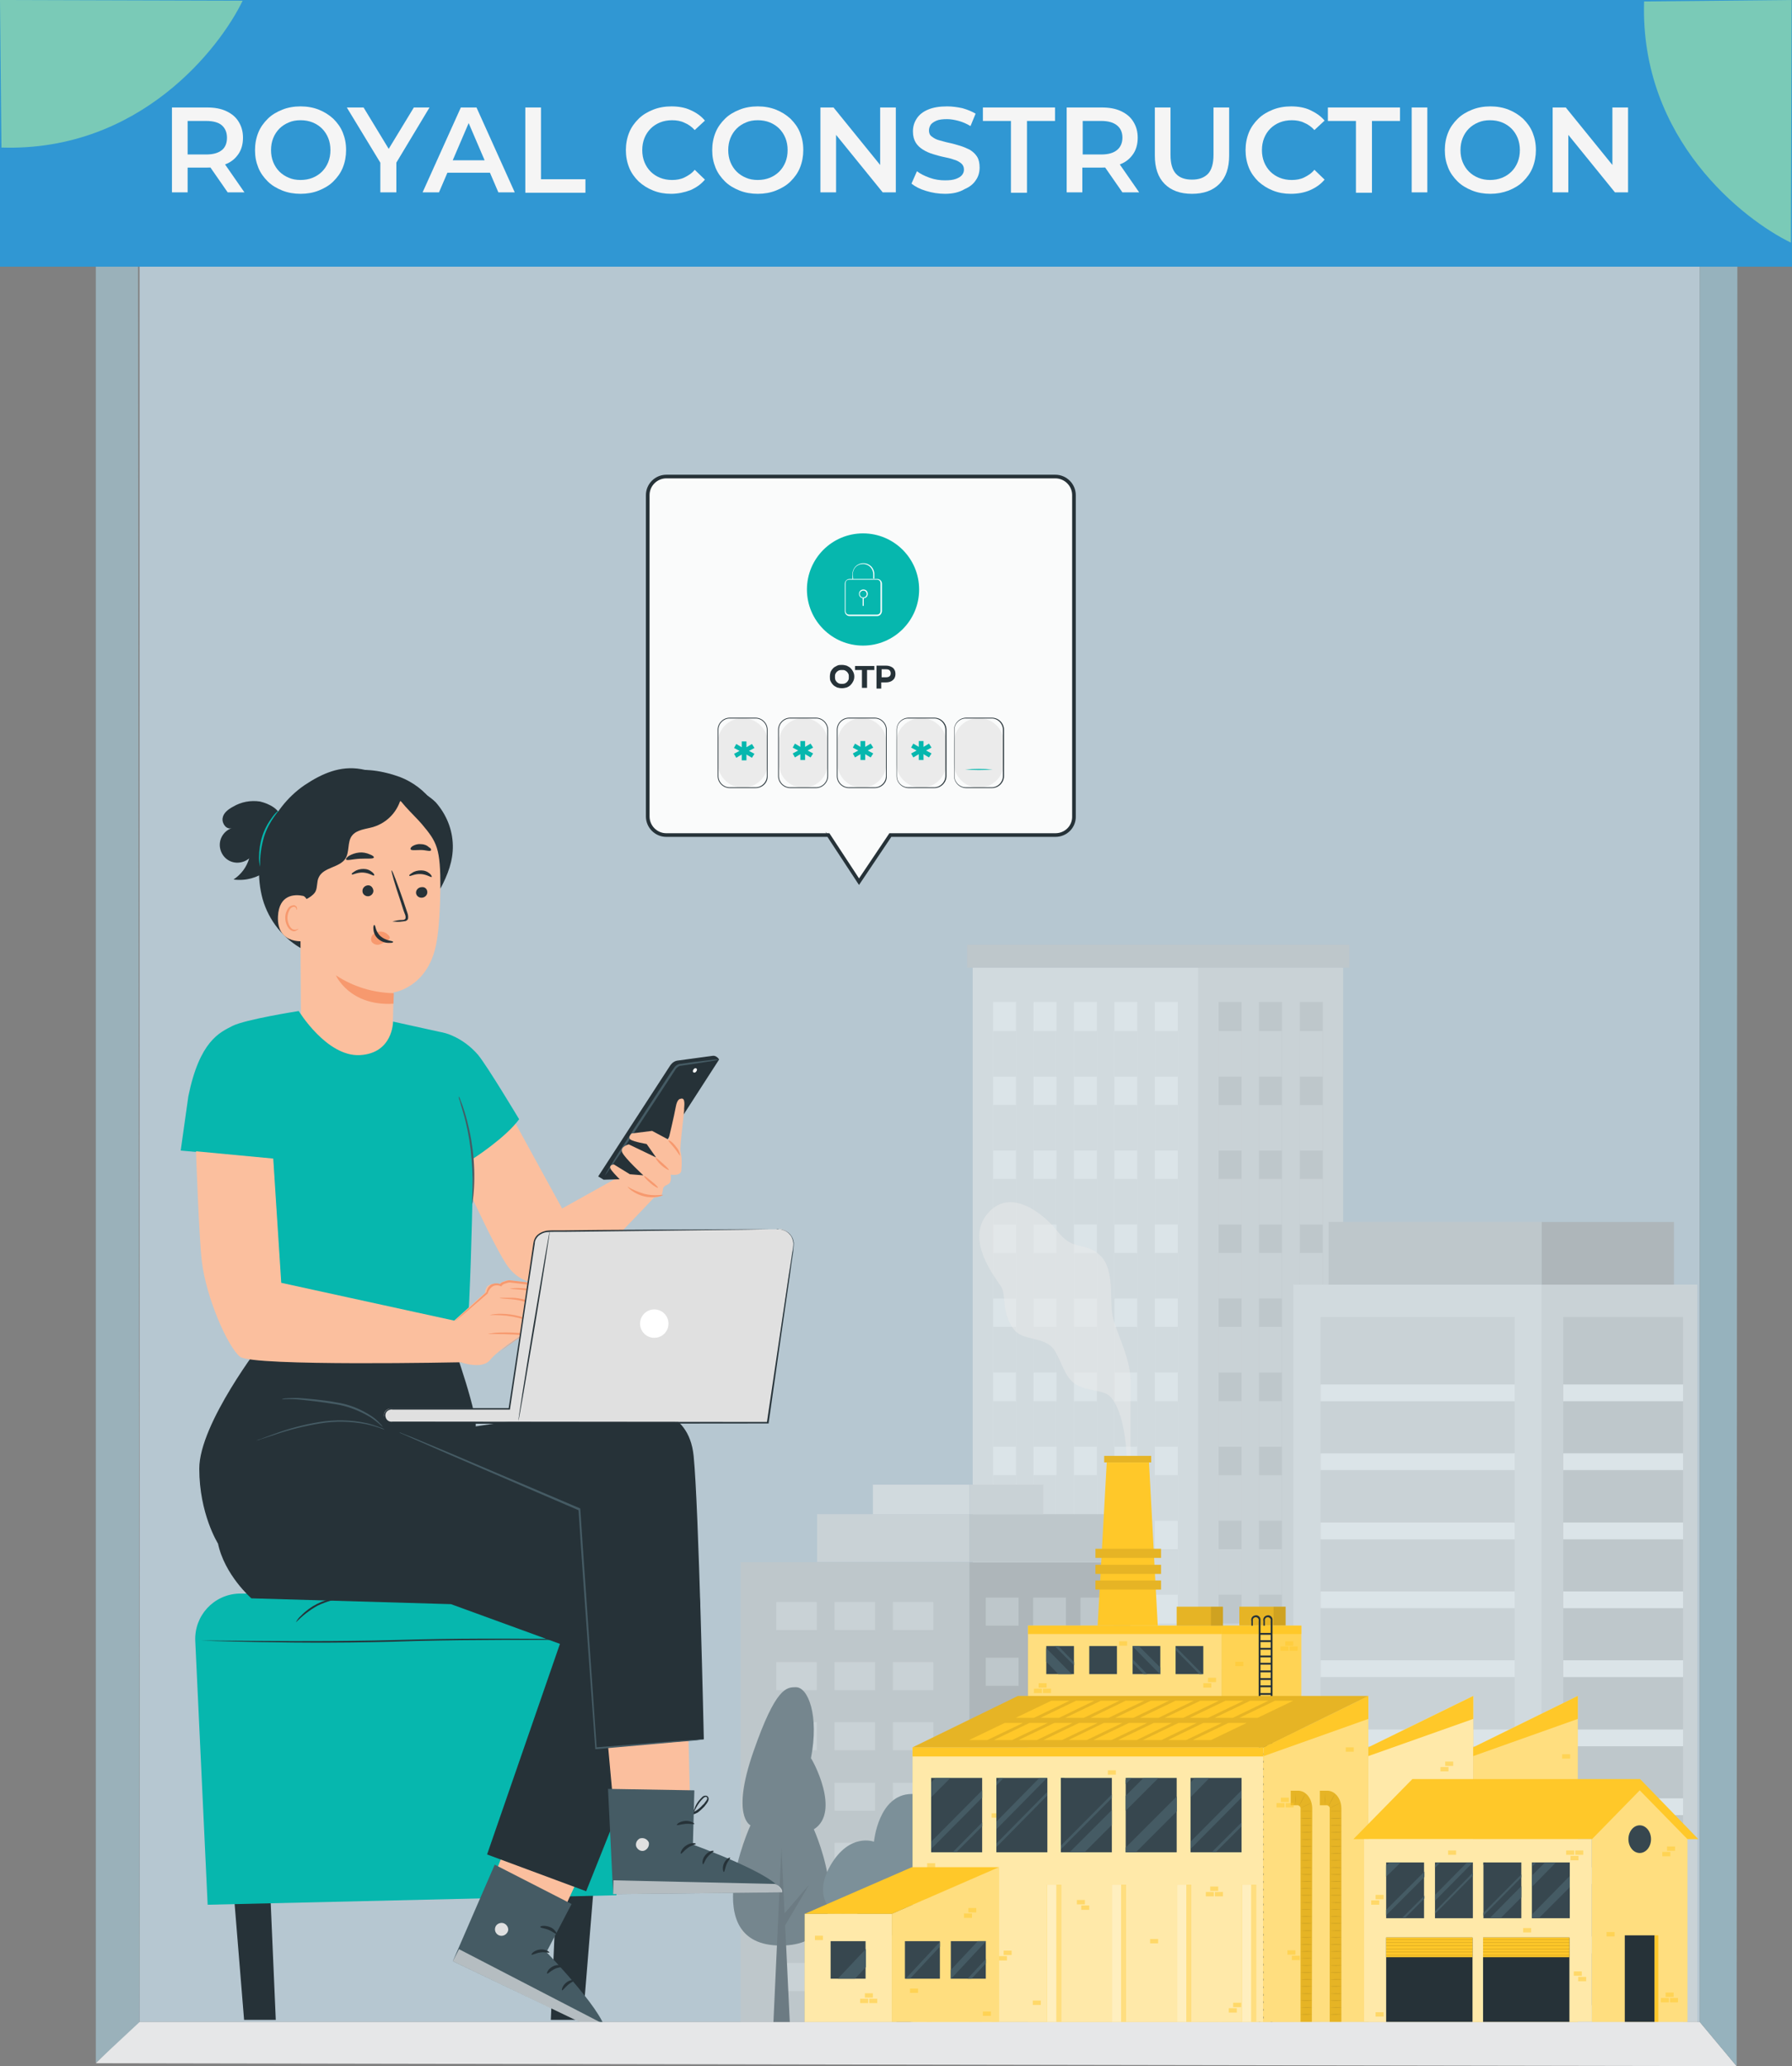 <?xml version="1.0" encoding="utf-8"?>
<!-- Generator: Adobe Illustrator 26.3.1, SVG Export Plug-In . SVG Version: 6.00 Build 0)  -->
<svg version="1.1" id="Layer_1" xmlns="http://www.w3.org/2000/svg" xmlns:xlink="http://www.w3.org/1999/xlink" x="0px" y="0px"
	 viewBox="0 0 491.9 567.1" style="enable-background:new 0 0 491.9 567.1;" xml:space="preserve">
<rect x="0" y="0" width="491.9" height="567.1" fill="#808080" stroke="none"/>
<style type="text/css">
	.st0{fill:#B6C7D1;}
	.st1{opacity:0.51;}
	.st2{fill:#EBEBEB;}
	.st3{fill:#C7C7C6;}
	.st4{fill:#FFFFFF;}
	.st5{fill:#DCDBDB;}
	.st6{fill:#A6A5A5;}
	.st7{fill:#37474F;}
	.st8{fill:#263238;}
	.st9{fill:#455B64;}
	.st10{fill:#FFC829;}
	.st11{opacity:0.1;fill:#010101;enable-background:new    ;}
	.st12{opacity:0.4;fill:#FFFFFF;enable-background:new    ;}
	.st13{opacity:0.5;fill:#EBEBEB;enable-background:new    ;}
	.st14{opacity:0.2;fill:#FFFFFF;enable-background:new    ;}
	.st15{opacity:0.5;}
	.st16{opacity:0.6;fill:#FFFFFF;enable-background:new    ;}
	.st17{opacity:0.7;}
	.st18{opacity:0.4;}
	.st19{opacity:0.1;}
	.st20{fill:#010101;}
	.st21{opacity:0.6;}
	.st22{fill:#06B7AE;}
	.st23{fill:#FBBF9E;}
	.st24{fill:#F7996E;}
	.st25{fill:#E0E0E0;}
	.st26{fill:#FAFBFB;stroke:#263238;stroke-miterlimit:10;}
	.st27{fill:#263238;stroke:#263238;stroke-width:0.25;stroke-miterlimit:10;}
	.st28{enable-background:new    ;}
	.st29{fill:#E6E7E8;}
	.st30{fill:#9AB1BA;}
	.st31{fill:#96B2BD;}
	.st32{fill:#3097D3;}
	.st33{fill:#F5F5F5;}
	.st34{fill:#7ACAB7;}
</style>
<g id="Layer_2_00000126319968339606846140000000670939798867031685_">
	<g id="Layer_1-2">
		<polyline class="st0" points="38.3,555 38.3,72 466.6,72 466.6,555 		"/>
		<g class="st1">
			<rect x="267" y="265.6" class="st2" width="62" height="289.4"/>
			<rect x="265.5" y="259.3" class="st3" width="63.5" height="6.3"/>
			<rect x="272.6" y="275" class="st4" width="6.3" height="280"/>
			<rect x="283.7" y="275" class="st4" width="6.3" height="280"/>
			<rect x="294.8" y="275" class="st4" width="6.3" height="280"/>
			<rect x="305.9" y="275" class="st4" width="6.3" height="280"/>
			<rect x="317" y="275" class="st4" width="6.3" height="280"/>
			<rect x="272.6" y="283" class="st2" width="6.3" height="12.5"/>
			<rect x="283.7" y="283" class="st2" width="6.3" height="12.5"/>
			<rect x="294.8" y="283" class="st2" width="6.3" height="12.5"/>
			<rect x="305.9" y="283" class="st2" width="6.3" height="12.5"/>
			<rect x="317" y="283" class="st2" width="6.3" height="12.5"/>
			<rect x="272.6" y="303.3" class="st2" width="6.3" height="12.5"/>
			<rect x="283.7" y="303.3" class="st2" width="6.3" height="12.5"/>
			<rect x="294.8" y="303.3" class="st2" width="6.3" height="12.5"/>
			<rect x="305.9" y="303.3" class="st2" width="6.3" height="12.5"/>
			<rect x="317" y="303.3" class="st2" width="6.3" height="12.5"/>
			<rect x="272.6" y="323.6" class="st2" width="6.3" height="12.5"/>
			<rect x="283.7" y="323.6" class="st2" width="6.3" height="12.5"/>
			<rect x="294.8" y="323.6" class="st2" width="6.3" height="12.5"/>
			<rect x="305.9" y="323.6" class="st2" width="6.3" height="12.5"/>
			<rect x="317" y="323.6" class="st2" width="6.3" height="12.5"/>
			<rect x="272.6" y="343.9" class="st2" width="6.3" height="12.5"/>
			<rect x="283.7" y="343.9" class="st2" width="6.3" height="12.5"/>
			<rect x="294.8" y="343.9" class="st2" width="6.3" height="12.5"/>
			<rect x="305.9" y="343.9" class="st2" width="6.3" height="12.5"/>
			<rect x="317" y="343.9" class="st2" width="6.3" height="12.5"/>
			<rect x="272.6" y="364.2" class="st2" width="6.3" height="12.5"/>
			<rect x="283.7" y="364.2" class="st2" width="6.3" height="12.5"/>
			<rect x="294.8" y="364.2" class="st2" width="6.3" height="12.5"/>
			<rect x="305.9" y="364.2" class="st2" width="6.3" height="12.5"/>
			<rect x="317" y="364.2" class="st2" width="6.3" height="12.5"/>
			<rect x="272.6" y="384.6" class="st2" width="6.3" height="12.5"/>
			<rect x="283.7" y="384.6" class="st2" width="6.3" height="12.5"/>
			<rect x="294.8" y="384.6" class="st2" width="6.3" height="12.5"/>
			<rect x="305.9" y="384.6" class="st2" width="6.3" height="12.5"/>
			<rect x="317" y="384.6" class="st2" width="6.3" height="12.5"/>
			<rect x="272.6" y="404.9" class="st2" width="6.3" height="12.5"/>
			<rect x="283.7" y="404.9" class="st2" width="6.3" height="12.5"/>
			<rect x="294.8" y="404.9" class="st2" width="6.3" height="12.5"/>
			<rect x="305.9" y="404.9" class="st2" width="6.3" height="12.5"/>
			<rect x="317" y="404.9" class="st2" width="6.3" height="12.5"/>
			<rect x="272.6" y="425.2" class="st2" width="6.3" height="12.5"/>
			<rect x="283.7" y="425.2" class="st2" width="6.3" height="12.5"/>
			<rect x="294.8" y="425.2" class="st2" width="6.3" height="12.5"/>
			<rect x="305.9" y="425.2" class="st2" width="6.3" height="12.5"/>
			<rect x="317" y="425.2" class="st2" width="6.3" height="12.5"/>
			<rect x="272.6" y="445.6" class="st2" width="6.3" height="12.5"/>
			<rect x="283.7" y="445.6" class="st2" width="6.3" height="12.5"/>
			<rect x="294.8" y="445.6" class="st2" width="6.3" height="12.5"/>
			<rect x="305.9" y="445.6" class="st2" width="6.3" height="12.5"/>
			<rect x="317" y="445.6" class="st2" width="6.3" height="12.5"/>
			<rect x="272.6" y="465.9" class="st2" width="6.3" height="12.5"/>
			<rect x="283.7" y="465.9" class="st2" width="6.3" height="12.5"/>
			<rect x="294.8" y="465.9" class="st2" width="6.3" height="12.5"/>
			<rect x="305.9" y="465.9" class="st2" width="6.3" height="12.5"/>
			<rect x="317" y="465.9" class="st2" width="6.3" height="12.5"/>
			<rect x="272.6" y="486.2" class="st2" width="6.3" height="12.5"/>
			<rect x="283.7" y="486.2" class="st2" width="6.3" height="12.5"/>
			<rect x="294.8" y="486.2" class="st2" width="6.3" height="12.5"/>
			<rect x="305.9" y="486.2" class="st2" width="6.3" height="12.5"/>
			<rect x="317" y="486.2" class="st2" width="6.3" height="12.5"/>
			<rect x="272.6" y="506.5" class="st2" width="6.3" height="12.5"/>
			<rect x="283.7" y="506.5" class="st2" width="6.3" height="12.5"/>
			<rect x="294.8" y="506.5" class="st2" width="6.3" height="12.5"/>
			<rect x="305.9" y="506.5" class="st2" width="6.3" height="12.5"/>
			<rect x="317" y="506.5" class="st2" width="6.3" height="12.5"/>
			<rect x="272.6" y="526.9" class="st2" width="6.3" height="12.5"/>
			<rect x="283.7" y="526.9" class="st2" width="6.3" height="12.5"/>
			<rect x="294.8" y="526.9" class="st2" width="6.3" height="12.5"/>
			<rect x="305.9" y="526.9" class="st2" width="6.3" height="12.5"/>
			<rect x="317" y="526.9" class="st2" width="6.3" height="12.5"/>
			<rect x="272.6" y="547.2" class="st2" width="6.3" height="7.8"/>
			<rect x="283.7" y="547.2" class="st2" width="6.3" height="7.8"/>
			<rect x="294.8" y="547.2" class="st2" width="6.3" height="7.8"/>
			<rect x="305.9" y="547.2" class="st2" width="6.3" height="7.8"/>
			<rect x="317" y="547.2" class="st2" width="6.3" height="7.8"/>
			<rect x="328.9" y="265.6" class="st5" width="39.8" height="289.4"/>
			<rect x="328.9" y="259.3" class="st3" width="41.5" height="6.3"/>
			<rect x="334.5" y="275" class="st3" width="6.3" height="280"/>
			<rect x="345.6" y="275" class="st3" width="6.3" height="280"/>
			<rect x="356.8" y="275" class="st3" width="6.3" height="280"/>
			<rect x="334.5" y="283" class="st5" width="6.3" height="12.5"/>
			<rect x="345.6" y="283" class="st5" width="6.3" height="12.5"/>
			<rect x="356.8" y="283" class="st5" width="6.3" height="12.5"/>
			<rect x="334.5" y="303.3" class="st5" width="6.3" height="12.5"/>
			<rect x="345.6" y="303.3" class="st5" width="6.3" height="12.5"/>
			<rect x="356.8" y="303.3" class="st5" width="6.3" height="12.5"/>
			<rect x="334.5" y="323.6" class="st5" width="6.3" height="12.5"/>
			<rect x="345.6" y="323.6" class="st5" width="6.3" height="12.5"/>
			<rect x="356.8" y="323.6" class="st5" width="6.3" height="12.5"/>
			<rect x="334.5" y="343.9" class="st5" width="6.3" height="12.5"/>
			<rect x="345.6" y="343.9" class="st5" width="6.3" height="12.5"/>
			<rect x="356.8" y="343.9" class="st5" width="6.3" height="12.5"/>
			<rect x="334.5" y="364.2" class="st5" width="6.3" height="12.5"/>
			<rect x="345.6" y="364.2" class="st5" width="6.3" height="12.5"/>
			<rect x="356.8" y="364.2" class="st5" width="6.3" height="12.5"/>
			<rect x="334.5" y="384.6" class="st5" width="6.3" height="12.5"/>
			<rect x="345.6" y="384.6" class="st5" width="6.3" height="12.5"/>
			<rect x="356.8" y="384.6" class="st5" width="6.3" height="12.5"/>
			<rect x="334.5" y="404.9" class="st5" width="6.3" height="12.5"/>
			<rect x="345.6" y="404.9" class="st5" width="6.3" height="12.5"/>
			<rect x="356.8" y="404.9" class="st5" width="6.3" height="12.5"/>
			<rect x="334.5" y="425.2" class="st5" width="6.3" height="12.5"/>
			<rect x="345.6" y="425.2" class="st5" width="6.3" height="12.5"/>
			<rect x="356.8" y="425.2" class="st5" width="6.3" height="12.5"/>
			<rect x="334.5" y="445.6" class="st5" width="6.3" height="12.5"/>
			<rect x="345.6" y="445.6" class="st5" width="6.3" height="12.5"/>
			<rect x="356.8" y="445.6" class="st5" width="6.3" height="12.5"/>
			<rect x="334.5" y="465.9" class="st5" width="6.3" height="12.5"/>
			<rect x="345.6" y="465.9" class="st5" width="6.3" height="12.5"/>
			<rect x="356.8" y="465.9" class="st5" width="6.3" height="12.5"/>
			<rect x="334.5" y="486.2" class="st5" width="6.3" height="12.5"/>
			<rect x="345.6" y="486.2" class="st5" width="6.3" height="12.5"/>
			<rect x="356.8" y="486.2" class="st5" width="6.3" height="12.5"/>
			<rect x="334.5" y="506.5" class="st5" width="6.3" height="12.5"/>
			<rect x="345.6" y="506.5" class="st5" width="6.3" height="12.5"/>
			<rect x="356.8" y="506.5" class="st5" width="6.3" height="12.5"/>
			<rect x="334.5" y="526.9" class="st5" width="6.3" height="12.5"/>
			<rect x="345.6" y="526.9" class="st5" width="6.3" height="12.5"/>
			<rect x="356.8" y="526.9" class="st5" width="6.3" height="12.5"/>
			<rect x="334.5" y="547.2" class="st5" width="6.3" height="7.8"/>
			<rect x="345.6" y="547.2" class="st5" width="6.3" height="7.8"/>
			<rect x="356.8" y="547.2" class="st5" width="6.3" height="7.8"/>
			<rect x="355" y="352.6" class="st2" width="68.2" height="202.4"/>
			<rect x="364.7" y="335.4" class="st3" width="58.5" height="17.2"/>
			<rect x="362.5" y="361.5" class="st5" width="53.3" height="193.4"/>
			<rect x="362.5" y="380" class="st4" width="53.3" height="4.6"/>
			<rect x="362.5" y="398.9" class="st4" width="53.3" height="4.6"/>
			<rect x="362.5" y="417.9" class="st4" width="53.3" height="4.6"/>
			<rect x="362.5" y="436.8" class="st4" width="53.3" height="4.6"/>
			<rect x="362.5" y="455.7" class="st4" width="53.3" height="4.6"/>
			<rect x="362.5" y="474.7" class="st4" width="53.3" height="4.6"/>
			<rect x="362.5" y="493.6" class="st4" width="53.3" height="4.6"/>
			<rect x="362.5" y="512.5" class="st4" width="53.3" height="4.6"/>
			<rect x="362.5" y="531.5" class="st4" width="53.3" height="4.6"/>
			<rect x="362.5" y="550.4" class="st4" width="53.3" height="4.6"/>
			<rect x="423.2" y="352.6" class="st5" width="42.7" height="202.4"/>
			<rect x="423.2" y="335.4" class="st6" width="36.3" height="17.2"/>
			<rect x="429.1" y="361.5" class="st3" width="32.9" height="193.4"/>
			<rect x="429.1" y="380" class="st4" width="32.9" height="4.6"/>
			<rect x="429.1" y="398.9" class="st4" width="32.9" height="4.6"/>
			<rect x="429.1" y="417.9" class="st4" width="32.9" height="4.6"/>
			<rect x="429.1" y="436.8" class="st4" width="32.9" height="4.6"/>
			<rect x="429.1" y="455.7" class="st4" width="32.9" height="4.6"/>
			<rect x="429.1" y="474.7" class="st4" width="32.9" height="4.6"/>
			<rect x="429.1" y="493.6" class="st4" width="32.9" height="4.6"/>
			<rect x="429.1" y="512.5" class="st4" width="32.9" height="4.6"/>
			<rect x="429.1" y="531.5" class="st4" width="32.9" height="4.6"/>
			<rect x="429.1" y="550.4" class="st4" width="32.9" height="4.6"/>
			<rect x="203.3" y="428.8" class="st3" width="62.8" height="126.2"/>
			<rect x="213.1" y="439.7" class="st5" width="11.1" height="7.7"/>
			<rect x="213.1" y="456.2" class="st5" width="11.1" height="7.7"/>
			<rect x="213.1" y="472.7" class="st5" width="11.1" height="7.7"/>
			<rect x="213.1" y="489.3" class="st5" width="11.1" height="7.7"/>
			<rect x="213.1" y="505.8" class="st5" width="11.1" height="7.7"/>
			<rect x="213.1" y="522.3" class="st5" width="11.1" height="7.7"/>
			<rect x="213.1" y="538.8" class="st5" width="11.1" height="7.7"/>
			<rect x="229.1" y="439.7" class="st5" width="11.1" height="7.7"/>
			<rect x="229.1" y="456.2" class="st5" width="11.1" height="7.7"/>
			<rect x="229.1" y="472.7" class="st5" width="11.1" height="7.7"/>
			<rect x="229.1" y="489.3" class="st5" width="11.1" height="7.7"/>
			<rect x="229.1" y="505.8" class="st5" width="11.1" height="7.7"/>
			<rect x="229.1" y="522.3" class="st5" width="11.1" height="7.7"/>
			<rect x="229.1" y="538.8" class="st5" width="11.1" height="7.7"/>
			<rect x="245.1" y="439.7" class="st5" width="11.1" height="7.7"/>
			<rect x="245.1" y="456.2" class="st5" width="11.1" height="7.7"/>
			<rect x="245.1" y="472.7" class="st5" width="11.1" height="7.7"/>
			<rect x="245.1" y="489.3" class="st5" width="11.1" height="7.7"/>
			<rect x="245.1" y="505.8" class="st5" width="11.1" height="7.7"/>
			<rect x="245.1" y="522.3" class="st5" width="11.1" height="7.7"/>
			<rect x="245.1" y="538.8" class="st5" width="11.1" height="7.7"/>
			<rect x="224.3" y="415.6" class="st5" width="41.8" height="13.1"/>
			<rect x="239.6" y="407.5" class="st2" width="26.5" height="8.1"/>
			<rect x="266.1" y="428.8" class="st6" width="44.1" height="126.2"/>
			<rect x="296.6" y="537.6" class="st3" width="9" height="7.7"/>
			<rect x="296.6" y="521" class="st3" width="9" height="7.7"/>
			<rect x="296.6" y="504.5" class="st3" width="9" height="7.7"/>
			<rect x="296.6" y="488" class="st3" width="9" height="7.7"/>
			<rect x="296.6" y="471.5" class="st3" width="9" height="7.7"/>
			<rect x="296.6" y="455" class="st3" width="9" height="7.7"/>
			<rect x="296.6" y="438.5" class="st3" width="9" height="7.7"/>
			<rect x="283.6" y="537.6" class="st3" width="9" height="7.7"/>
			<rect x="283.6" y="521" class="st3" width="9" height="7.7"/>
			<rect x="283.6" y="504.5" class="st3" width="9" height="7.7"/>
			<rect x="283.6" y="488" class="st3" width="9" height="7.7"/>
			<rect x="283.6" y="471.5" class="st3" width="9" height="7.7"/>
			<rect x="283.6" y="455" class="st3" width="9" height="7.7"/>
			<rect x="283.6" y="438.5" class="st3" width="9" height="7.7"/>
			<rect x="270.6" y="537.6" class="st3" width="9" height="7.7"/>
			<rect x="270.6" y="521" class="st3" width="9" height="7.7"/>
			<rect x="270.6" y="504.5" class="st3" width="9" height="7.7"/>
			<rect x="270.6" y="488" class="st3" width="9" height="7.7"/>
			<rect x="270.6" y="471.5" class="st3" width="9" height="7.7"/>
			<rect x="270.6" y="455" class="st3" width="9" height="7.7"/>
			<rect x="270.6" y="438.5" class="st3" width="9" height="7.7"/>
			<rect x="266.1" y="415.6" class="st3" width="37.4" height="13.1"/>
			<rect x="266.1" y="407.5" class="st5" width="20.3" height="8.1"/>
			<path class="st7" d="M223.4,502.1c0,0,14.3,31.9-9.1,31.9s-8.3-33-8.3-33s-5.4-2.4,0.8-20.2s9.1-17.7,11.7-17.7
				c3.3,0,6.4,7.7,4.1,19.5C222.8,482.6,231,497.3,223.4,502.1z"/>
			<polygon class="st8" points="212.3,555.1 214.5,507.1 216.8,555.1 			"/>
			<polygon class="st8" points="213.6,527.2 222.1,517.3 215.5,528.5 			"/>
			<path class="st9" d="M239.9,505.5c0,0-6.7-2.6-12,6.6c-5.4,9.5,1.4,15.7,6.8,12c0,0,4.2,8.9,12.7,6.8s9.8-8.9,9.8-8.9
				s7.5,0.5,7.7-5.1s-5.3-10.6-5.3-10.6s-0.3-14-9.4-13.9S239.9,505.5,239.9,505.5z"/>
			<polygon class="st8" points="246.1,555.1 248,513.5 250,555.1 			"/>
			<polygon class="st8" points="247.4,529.1 241.6,517.5 248.4,527.3 			"/>
		</g>
		<rect x="340.2" y="441" class="st10" width="12.7" height="5.2"/>
		<rect x="340.2" y="441" class="st11" width="12.7" height="5.2"/>
		<rect x="349.6" y="441" class="st11" width="3.3" height="5.2"/>
		<rect x="282.2" y="446.2" class="st10" width="53.1" height="108.8"/>
		<rect x="282.2" y="446.2" class="st12" width="53.1" height="108.8"/>
		<rect x="282.2" y="446.2" class="st10" width="53.1" height="2.3"/>
		<rect x="322.7" y="451.8" class="st7" width="7.6" height="7.7"/>
		<rect x="310.9" y="451.8" class="st7" width="7.6" height="7.7"/>
		<rect x="299" y="451.8" class="st7" width="7.6" height="7.7"/>
		<rect x="287.2" y="451.8" class="st7" width="7.6" height="7.7"/>
		<polygon class="st9" points="287.2,452.4 287.2,456.1 290.5,459.5 294.2,459.5 		"/>
		<polygon class="st9" points="310.9,451.8 310.9,451.9 318.4,459.5 318.5,459.5 318.5,457.7 312.6,451.8 		"/>
		<polygon class="st9" points="310.9,455.4 310.9,456.4 313.9,459.5 314.9,459.5 		"/>
		<polygon class="st9" points="322.7,452 322.7,452.9 329.2,459.5 330.1,459.5 		"/>
		<polygon class="st9" points="289.5,451.8 294.8,457.1 294.8,456.2 290.5,451.8 		"/>
		<path class="st13" d="M310.3,405.1v-26.4c0-6-4-13.2-4.9-17.5s0.7-12.9-3.5-16.7s-7.2-1-11.4-6.3s-13.3-12.5-19.5-5
			s2.6,17.9,3.9,20.1s0,7.4,3.5,11.7c2.4,3,7.4,1.8,10.4,4.8c2.3,2.4,3.1,8.3,6.7,10.3s7.6,1.2,9.5,3.5c4.7,5.6,4.4,19.9,4.4,21.6
			L310.3,405.1z"/>
		<polygon class="st10" points="303.8,401.4 315.4,401.4 317.8,446.2 301.3,446.2 		"/>
		<rect x="303.1" y="399.6" class="st10" width="12.9" height="1.8"/>
		<rect x="303.1" y="399.6" class="st11" width="12.9" height="1.8"/>
		<rect x="300.7" y="433.8" class="st10" width="18" height="2.5"/>
		<rect x="300.7" y="433.8" class="st11" width="18" height="2.5"/>
		<rect x="300.7" y="429.5" class="st10" width="18" height="2.5"/>
		<rect x="300.7" y="429.5" class="st11" width="18" height="2.5"/>
		<rect x="300.7" y="425.1" class="st10" width="18" height="2.5"/>
		<rect x="300.7" y="425.1" class="st11" width="18" height="2.5"/>
		<rect x="335.3" y="446.2" class="st10" width="21.9" height="108.8"/>
		<rect x="335.3" y="446.2" class="st14" width="21.9" height="108.8"/>
		<rect x="335.3" y="446.2" class="st10" width="21.9" height="2.3"/>
		<path class="st8" d="M345.9,555h-0.4V444.9c0.1-0.5-0.2-0.9-0.6-1c-0.5-0.1-0.9,0.2-1,0.6c0,0.1,0,0.2,0,0.4v1.3h-0.4v-1.3
			c-0.2-0.7,0.3-1.4,1-1.5c0.7-0.2,1.4,0.3,1.5,1c0,0.2,0,0.4,0,0.6V555z"/>
		<path class="st8" d="M349.2,555h-0.4V444.9c0.1-0.5-0.2-0.9-0.6-1c-0.5-0.1-0.9,0.2-1,0.6c0,0.1,0,0.2,0,0.4v1.3h-0.4v-1.3
			c-0.2-0.7,0.3-1.4,1-1.5c0.7-0.2,1.4,0.3,1.5,1c0,0.2,0,0.4,0,0.6V555z"/>
		<rect x="345.7" y="448.2" class="st8" width="3.3" height="0.5"/>
		<rect x="345.7" y="450.2" class="st8" width="3.3" height="0.5"/>
		<rect x="345.7" y="452.3" class="st8" width="3.3" height="0.5"/>
		<rect x="345.7" y="454.4" class="st8" width="3.3" height="0.5"/>
		<rect x="345.7" y="456.4" class="st8" width="3.3" height="0.5"/>
		<rect x="345.7" y="458.5" class="st8" width="3.3" height="0.5"/>
		<rect x="345.7" y="460.6" class="st8" width="3.3" height="0.5"/>
		<rect x="345.7" y="462.6" class="st8" width="3.3" height="0.5"/>
		<rect x="345.7" y="464.7" class="st8" width="3.3" height="0.5"/>
		<rect x="345.7" y="466.8" class="st8" width="3.3" height="0.5"/>
		<rect x="345.7" y="468.8" class="st8" width="3.3" height="0.5"/>
		<rect x="345.7" y="470.9" class="st8" width="3.3" height="0.5"/>
		<rect x="345.7" y="473" class="st8" width="3.3" height="0.5"/>
		<rect x="345.7" y="475" class="st8" width="3.3" height="0.5"/>
		<rect x="345.7" y="477.1" class="st8" width="3.3" height="0.5"/>
		<rect x="345.7" y="479.1" class="st8" width="3.3" height="0.5"/>
		<rect x="345.7" y="481.2" class="st8" width="3.3" height="0.5"/>
		<rect x="345.7" y="483.3" class="st8" width="3.3" height="0.5"/>
		<rect x="345.7" y="485.3" class="st8" width="3.3" height="0.5"/>
		<rect x="345.7" y="487.4" class="st8" width="3.3" height="0.5"/>
		<rect x="345.7" y="489.5" class="st8" width="3.3" height="0.5"/>
		<rect x="345.7" y="491.5" class="st8" width="3.3" height="0.5"/>
		<rect x="345.7" y="493.6" class="st8" width="3.3" height="0.5"/>
		<rect x="345.7" y="495.7" class="st8" width="3.3" height="0.5"/>
		<rect x="345.7" y="497.7" class="st8" width="3.3" height="0.5"/>
		<rect x="345.7" y="499.8" class="st8" width="3.3" height="0.5"/>
		<rect x="345.7" y="501.9" class="st8" width="3.3" height="0.5"/>
		<rect x="345.7" y="503.9" class="st8" width="3.3" height="0.5"/>
		<rect x="345.7" y="506" class="st8" width="3.3" height="0.5"/>
		<rect x="345.7" y="508" class="st8" width="3.3" height="0.5"/>
		<rect x="345.7" y="510.1" class="st8" width="3.3" height="0.5"/>
		<rect x="345.7" y="512.2" class="st8" width="3.3" height="0.5"/>
		<rect x="345.7" y="514.2" class="st8" width="3.3" height="0.5"/>
		<rect x="345.7" y="516.3" class="st8" width="3.3" height="0.5"/>
		<rect x="345.7" y="518.4" class="st8" width="3.3" height="0.5"/>
		<rect x="345.7" y="520.4" class="st8" width="3.3" height="0.5"/>
		<rect x="345.7" y="522.5" class="st8" width="3.3" height="0.5"/>
		<rect x="345.7" y="524.6" class="st8" width="3.3" height="0.5"/>
		<rect x="345.7" y="526.6" class="st8" width="3.3" height="0.5"/>
		<rect x="345.7" y="528.7" class="st8" width="3.3" height="0.5"/>
		<rect x="345.7" y="530.8" class="st8" width="3.3" height="0.5"/>
		<rect x="345.7" y="532.8" class="st8" width="3.3" height="0.5"/>
		<rect x="345.7" y="534.9" class="st8" width="3.3" height="0.5"/>
		<rect x="345.7" y="536.9" class="st8" width="3.3" height="0.5"/>
		<rect x="345.7" y="539" class="st8" width="3.3" height="0.5"/>
		<rect x="345.7" y="541.1" class="st8" width="3.3" height="0.5"/>
		<rect x="345.7" y="543.1" class="st8" width="3.3" height="0.5"/>
		<rect x="345.7" y="545.2" class="st8" width="3.3" height="0.5"/>
		<rect x="345.7" y="547.3" class="st8" width="3.3" height="0.5"/>
		<rect x="345.7" y="549.3" class="st8" width="3.3" height="0.5"/>
		<rect x="345.7" y="551.4" class="st8" width="3.3" height="0.5"/>
		<rect x="345.7" y="553.5" class="st8" width="3.3" height="0.5"/>
		<rect x="323" y="441" class="st10" width="12.7" height="5.2"/>
		<rect x="323" y="441" class="st11" width="12.7" height="5.2"/>
		<rect x="332.4" y="441" class="st11" width="3.3" height="5.2"/>
		<g class="st15">
			<rect x="285.1" y="462" class="st10" width="2.2" height="1.2"/>
			<rect x="283.8" y="463.5" class="st10" width="2.2" height="1.2"/>
			<rect x="286.3" y="463.5" class="st10" width="2.2" height="1.2"/>
			<rect x="352.8" y="450.5" class="st10" width="2.2" height="1.2"/>
			<rect x="351.5" y="451.9" class="st10" width="2.2" height="1.2"/>
			<rect x="354" y="451.9" class="st10" width="2.2" height="1.2"/>
			<rect x="339.1" y="456.1" class="st10" width="2.2" height="1.2"/>
			<rect x="307.2" y="450.5" class="st10" width="2.2" height="1.2"/>
			<rect x="330.3" y="462" class="st10" width="2.2" height="1.2"/>
			<rect x="331.6" y="460.5" class="st10" width="2.2" height="1.2"/>
		</g>
		<rect x="250.5" y="479.6" class="st10" width="96.3" height="75.4"/>
		<rect x="250.5" y="479.6" class="st16" width="96.3" height="75.4"/>
		<rect x="250.5" y="479.6" class="st10" width="96.3" height="2.5"/>
		<rect x="251.8" y="517.3" class="st10" width="2.6" height="37.7"/>
		<g class="st17">
			<rect x="251.8" y="517.3" class="st4" width="2.6" height="37.7"/>
		</g>
		<rect x="254.3" y="517.3" class="st10" width="1.3" height="37.7"/>
		<g class="st18">
			<rect x="254.3" y="517.3" class="st4" width="1.3" height="37.7"/>
		</g>
		<rect x="269.6" y="517.3" class="st10" width="2.6" height="37.7"/>
		<g class="st17">
			<rect x="269.6" y="517.3" class="st4" width="2.6" height="37.7"/>
		</g>
		<rect x="272.2" y="517.3" class="st10" width="1.3" height="37.7"/>
		<g class="st18">
			<rect x="272.2" y="517.3" class="st4" width="1.3" height="37.7"/>
		</g>
		<rect x="287.4" y="517.3" class="st10" width="2.6" height="37.7"/>
		<g class="st17">
			<rect x="287.4" y="517.3" class="st4" width="2.6" height="37.7"/>
		</g>
		<rect x="290" y="517.3" class="st10" width="1.3" height="37.7"/>
		<g class="st18">
			<rect x="290" y="517.3" class="st4" width="1.3" height="37.7"/>
		</g>
		<rect x="305.2" y="517.3" class="st10" width="2.6" height="37.7"/>
		<g class="st17">
			<rect x="305.2" y="517.3" class="st4" width="2.6" height="37.7"/>
		</g>
		<rect x="307.8" y="517.3" class="st10" width="1.3" height="37.7"/>
		<g class="st18">
			<rect x="307.8" y="517.3" class="st4" width="1.3" height="37.7"/>
		</g>
		<rect x="323.1" y="517.3" class="st10" width="2.6" height="37.7"/>
		<g class="st17">
			<rect x="323.1" y="517.3" class="st4" width="2.6" height="37.7"/>
		</g>
		<rect x="325.7" y="517.3" class="st10" width="1.3" height="37.7"/>
		<g class="st18">
			<rect x="325.7" y="517.3" class="st4" width="1.3" height="37.7"/>
		</g>
		<rect x="340.9" y="517.3" class="st10" width="2.6" height="37.7"/>
		<g class="st17">
			<rect x="340.9" y="517.3" class="st4" width="2.6" height="37.7"/>
		</g>
		<rect x="343.5" y="517.3" class="st10" width="1.3" height="37.7"/>
		<g class="st18">
			<rect x="343.5" y="517.3" class="st4" width="1.3" height="37.7"/>
		</g>
		<g class="st15">
			<rect x="254.5" y="511.4" class="st10" width="2.2" height="1.2"/>
			<rect x="253.2" y="512.9" class="st10" width="2.2" height="1.2"/>
			<rect x="255.8" y="512.9" class="st10" width="2.3" height="1.2"/>
			<rect x="304.1" y="485.9" class="st10" width="2.2" height="1.2"/>
			<rect x="332.2" y="517.8" class="st10" width="2.2" height="1.2"/>
			<rect x="331" y="519.3" class="st10" width="2.2" height="1.2"/>
			<rect x="333.5" y="519.3" class="st10" width="2.2" height="1.2"/>
			<rect x="283.5" y="549.1" class="st10" width="2.2" height="1.2"/>
			<rect x="272.2" y="497.7" class="st10" width="2.2" height="1.2"/>
			<rect x="315.7" y="532.2" class="st10" width="2.2" height="1.2"/>
			<rect x="295.6" y="521.5" class="st10" width="2.2" height="1.2"/>
			<rect x="296.8" y="523" class="st10" width="2.2" height="1.2"/>
			<rect x="274.2" y="536.9" class="st10" width="2.2" height="1.2"/>
			<rect x="275.5" y="535.4" class="st10" width="2.2" height="1.2"/>
			<rect x="337.3" y="551.2" class="st10" width="2.2" height="1.2"/>
			<rect x="338.5" y="549.7" class="st10" width="2.2" height="1.2"/>
		</g>
		<polygon class="st9" points="292.3,488 291.2,489.1 291.2,488 		"/>
		<rect x="273.5" y="488" class="st7" width="14" height="20.4"/>
		<polygon class="st9" points="287.4,488 273.5,502.1 273.5,500 285.3,488 		"/>
		<polygon class="st9" points="273.5,506 287.4,491.9 287.4,492.9 273.5,507 		"/>
		<polygon class="st9" points="275.5,488 273.5,490.1 273.5,489.1 274.5,488 		"/>
		<rect x="326.8" y="488" class="st7" width="14" height="20.4"/>
		<polygon class="st9" points="332,488 326.8,493.3 326.8,489.2 328,488 		"/>
		<polygon class="st9" points="340.8,491.4 340.8,493.4 326.8,507.5 326.8,505.5 		"/>
		<polygon class="st9" points="340.8,500.2 340.8,501.3 333.7,508.4 332.6,508.4 		"/>
		<rect x="255.6" y="488" class="st7" width="14" height="20.4"/>
		<polygon class="st9" points="260.9,488 255.6,493.3 255.6,489.2 256.8,488 		"/>
		<polygon class="st9" points="269.6,491.4 269.6,493.4 255.6,507.5 255.6,505.5 		"/>
		<polygon class="st9" points="269.6,500.2 269.6,501.3 262.5,508.4 261.5,508.4 		"/>
		<rect x="291.2" y="488" class="st7" width="14" height="20.4"/>
		<polygon class="st9" points="293.6,508.4 305.2,496.8 305.2,500.9 297.7,508.4 		"/>
		<polygon class="st9" points="291.2,506.6 305.2,492.5 305.2,493.5 291.2,507.6 		"/>
		<rect x="309" y="488" class="st7" width="14" height="20.4"/>
		<polygon class="st9" points="309,507.1 323,493.1 323,497.2 311.8,508.4 309,508.4 		"/>
		<polygon class="st9" points="318,488 309,497 309,492.9 313.9,488 		"/>
		<polygon class="st9" points="310.7,488 309,489.7 309,488.6 309.6,488 		"/>
		<polygon class="st10" points="375.6,555 346.9,555 346.9,479.6 375.6,465.5 		"/>
		<polygon class="st12" points="375.6,555 346.9,555 346.9,479.6 375.6,465.5 		"/>
		<polygon class="st10" points="346.9,479.6 346.9,482 375.6,471.8 375.6,465.5 		"/>
		<polygon class="st10" points="404.4,555 375.6,555 375.6,479.6 404.4,465.5 		"/>
		<polygon class="st16" points="404.4,555 375.6,555 375.6,479.6 404.4,465.5 		"/>
		<polygon class="st10" points="375.6,479.6 375.6,482 404.4,471.8 404.4,465.5 		"/>
		<polygon class="st10" points="433.1,555 404.4,555 404.4,479.6 433.1,465.5 		"/>
		<polygon class="st12" points="433.1,555 404.4,555 404.4,479.6 433.1,465.5 		"/>
		<polygon class="st10" points="404.4,479.6 404.4,482 433.1,471.8 433.1,465.5 		"/>
		<path class="st10" d="M360.1,555H357v-58.5c0.1-0.5-0.3-0.9-0.7-1c0,0,0,0,0,0h-2v-4h2c2.2,0,3.9,2.2,3.9,4.9L360.1,555z"/>
		<path class="st11" d="M360.1,555H357v-58.5c0.1-0.5-0.3-0.9-0.7-1c0,0,0,0,0,0h-2v-4h2c2.2,0,3.9,2.2,3.9,4.9L360.1,555z"/>
		<g class="st19">
			<path class="st20" d="M355.6,495.5c0-0.7,0-1.3,0-2s0-1.3,0-2c0,0.7,0,1.3,0.1,2S355.6,494.8,355.6,495.5z"/>
			<path class="st20" d="M357,499.1c0.5-0.1,1.1-0.1,1.6-0.1s1.1,0,1.6,0.1c-0.5,0.1-1.1,0.1-1.6,0.1S357.5,499.2,357,499.1z"/>
			<path class="st20" d="M357,501c0.5-0.1,1.1-0.1,1.6-0.1s1.1,0,1.6,0.1c-0.5,0.1-1.1,0.1-1.6,0.1S357.5,501.1,357,501z"/>
			<path class="st20" d="M357,502.9c0.5,0,1.1-0.1,1.6-0.1s1.1,0,1.6,0.1c-0.5,0.1-1.1,0.1-1.6,0.1S357.5,503,357,502.9z"/>
			<path class="st20" d="M357,504.9c0.5-0.1,1.1-0.1,1.6-0.1s1.1,0,1.6,0.1c-0.5,0-1.1,0.1-1.6,0.1S357.5,504.9,357,504.9z"/>
			<path class="st20" d="M357,506.8c0.5-0.1,1.1-0.1,1.6-0.1s1.1,0,1.6,0.1c-0.5,0.1-1.1,0.1-1.6,0.1S357.5,506.9,357,506.8z"/>
			<path class="st20" d="M357,508.7c0.5,0,1.1-0.1,1.6-0.1s1.1,0,1.6,0.1c-0.5,0.1-1.1,0.1-1.6,0.1S357.5,508.8,357,508.7z"/>
			<path class="st20" d="M357,510.6c1.1-0.1,2.1-0.1,3.2,0c-0.5,0-1.1,0.1-1.6,0.1S357.5,510.7,357,510.6z"/>
			<path class="st20" d="M357,512.6c0.5-0.1,1.1-0.1,1.6-0.1s1.1,0,1.6,0.1c-0.5,0.1-1.1,0.1-1.6,0.1S357.5,512.6,357,512.6z"/>
			<path class="st20" d="M357,514.5c0.5-0.1,1.1-0.1,1.6-0.1s1.1,0,1.6,0.1c-0.5,0.1-1.1,0.1-1.6,0.1S357.5,514.5,357,514.5z"/>
			<path class="st20" d="M357,516.4c0.5,0,1.1-0.1,1.6-0.1s1.1,0,1.6,0.1c-0.5,0.1-1.1,0.1-1.6,0.1S357.5,516.5,357,516.4z"/>
			<path class="st20" d="M357,518.3c0.5-0.1,1.1-0.1,1.6-0.1s1.1,0,1.6,0.1c-0.5,0-1.1,0.1-1.6,0.1S357.5,518.4,357,518.3z"/>
			<path class="st20" d="M357,520.2c0.5-0.1,1.1-0.1,1.6-0.1s1.1,0,1.6,0.1c-0.5,0.1-1.1,0.1-1.6,0.1S357.5,520.3,357,520.2z"/>
			<path class="st20" d="M357,522.2c0.5,0,1.1-0.1,1.6-0.1s1.1,0,1.6,0.1c-0.5,0.1-1.1,0.1-1.6,0.1S357.5,522.2,357,522.2z"/>
			<path class="st20" d="M357,524.1c1.1-0.1,2.1-0.1,3.2,0c-0.5,0-1.1,0.1-1.6,0.1S357.5,524.2,357,524.1z"/>
			<path class="st20" d="M357,526c0.5-0.1,1.1-0.1,1.6-0.1s1.1,0,1.6,0.1c-0.5,0-1.1,0.1-1.6,0.1S357.5,526.1,357,526z"/>
			<path class="st20" d="M357,527.9c0.5-0.1,1.1-0.1,1.6-0.1s1.1,0,1.6,0.1c-0.5,0.1-1.1,0.1-1.6,0.1S357.5,528,357,527.9z"/>
			<path class="st20" d="M357,529.9c0.5,0,1.1-0.1,1.6-0.1s1.1,0,1.6,0.1c-0.5,0.1-1.1,0.1-1.6,0.1S357.5,529.9,357,529.9z"/>
			<path class="st20" d="M357,531.8c0.5-0.1,1.1-0.1,1.6-0.1s1.1,0,1.6,0.1c-0.5,0-1.1,0.1-1.6,0.1S357.5,531.8,357,531.8z"/>
			<path class="st20" d="M357,533.7c0.5-0.1,1.1-0.1,1.6-0.1s1.1,0,1.6,0.1c-0.5,0.1-1.1,0.1-1.6,0.1S357.5,533.8,357,533.7z"/>
			<path class="st20" d="M357,535.6c0.5,0,1.1-0.1,1.6-0.1s1.1,0,1.6,0.1c-0.5,0.1-1.1,0.1-1.6,0.1S357.5,535.7,357,535.6z"/>
			<path class="st20" d="M357,537.5c0.5,0,1.1-0.1,1.6-0.1s1.1,0,1.6,0.1C359.1,537.6,358.1,537.6,357,537.5z"/>
			<path class="st20" d="M357,539.5c0.5-0.1,1.1-0.1,1.6-0.1s1.1,0,1.6,0.1c-0.5,0-1.1,0.1-1.6,0.1S357.5,539.5,357,539.5z"/>
			<path class="st20" d="M357,541.4c0.5-0.1,1.1-0.1,1.6-0.1s1.1,0,1.6,0.1c-0.5,0.1-1.1,0.1-1.6,0.1S357.5,541.5,357,541.4z"/>
			<path class="st20" d="M357,543.3c0.5,0,1.1-0.1,1.6-0.1s1.1,0,1.6,0.1c-0.5,0.1-1.1,0.1-1.6,0.1S357.5,543.4,357,543.3z"/>
			<path class="st20" d="M357,545.2c0.5-0.1,1.1-0.1,1.6-0.1s1.1,0,1.6,0.1c-0.5,0-1.1,0.1-1.6,0.1S357.5,545.3,357,545.2z"/>
			<path class="st20" d="M357,547.2c0.5-0.1,1.1-0.1,1.6-0.1s1.1,0,1.6,0.1c-0.5,0.1-1.1,0.1-1.6,0.1S357.5,547.2,357,547.2z"/>
			<path class="st20" d="M357,549.1c0.5-0.1,1.1-0.1,1.6-0.1s1.1,0,1.6,0.1c-0.5,0.1-1.1,0.1-1.6,0.1S357.5,549.2,357,549.1z"/>
			<path class="st20" d="M357,551c0.5,0,1.1-0.1,1.6-0.1s1.1,0,1.6,0.1c-0.5,0.1-1.1,0.1-1.6,0.1S357.5,551.1,357,551z"/>
			<path class="st20" d="M357,552.9c0.5-0.1,1.1-0.1,1.6-0.1s1.1,0,1.6,0.1c-0.5,0-1.1,0.1-1.6,0.1S357.5,553,357,552.9z"/>
			<path class="st20" d="M356.6,495.7c0.2-0.6,0.5-1.1,0.8-1.7s0.6-1.1,0.9-1.6c-0.2,0.6-0.5,1.1-0.8,1.7S356.9,495.1,356.6,495.7z"
				/>
			<path class="st20" d="M357,496.3c0.5-0.3,1-0.6,1.5-0.8s1-0.5,1.5-0.7c-0.5,0.3-1,0.6-1.5,0.8S357.5,496.1,357,496.3z"/>
			<path class="st20" d="M357,497.1c0.5,0,1.1,0,1.6,0c0.5,0,1.1,0,1.6,0.1c-0.5,0-1.1,0-1.6,0C358,497.2,357.5,497.2,357,497.1z"/>
		</g>
		<path class="st10" d="M368.2,555h-3.2v-58.5c0.1-0.5-0.3-0.9-0.7-1c0,0,0,0,0,0h-2v-4h2c2.2,0,3.9,2.2,3.9,4.9V555z"/>
		<path class="st11" d="M368.2,555h-3.2v-58.5c0.1-0.5-0.3-0.9-0.7-1c0,0,0,0,0,0h-2v-4h2c2.2,0,3.9,2.2,3.9,4.9V555z"/>
		<g class="st19">
			<path class="st20" d="M363.7,495.5c0-0.7,0-1.3,0-2s0-1.3,0-2c0,0.7,0,1.3,0.1,2S363.7,494.8,363.7,495.5z"/>
			<path class="st20" d="M365.1,499.1c0.5-0.1,1.1-0.1,1.6-0.1s1.1,0,1.6,0.1c-0.5,0.1-1.1,0.1-1.6,0.1S365.6,499.2,365.1,499.1z"/>
			<path class="st20" d="M365.1,501c0.5-0.1,1.1-0.1,1.6-0.1s1.1,0,1.6,0.1c-0.5,0.1-1.1,0.1-1.6,0.1S365.6,501.1,365.1,501z"/>
			<path class="st20" d="M365.1,502.9c0.5,0,1.1-0.1,1.6-0.1s1.1,0,1.6,0.1c-0.5,0.1-1.1,0.1-1.6,0.1S365.6,503,365.1,502.9z"/>
			<path class="st20" d="M365.1,504.9c0.5-0.1,1.1-0.1,1.6-0.1s1.1,0,1.6,0.1c-0.5,0-1.1,0.1-1.6,0.1S365.6,504.9,365.1,504.9z"/>
			<path class="st20" d="M365.1,506.8c0.5-0.1,1.1-0.1,1.6-0.1s1.1,0,1.6,0.1c-0.5,0.1-1.1,0.1-1.6,0.1S365.6,506.9,365.1,506.8z"/>
			<path class="st20" d="M365.1,508.7c0.5,0,1.1-0.1,1.6-0.1s1.1,0,1.6,0.1c-0.5,0.1-1.1,0.1-1.6,0.1S365.6,508.8,365.1,508.7z"/>
			<path class="st20" d="M365.1,510.6c1.1-0.1,2.1-0.1,3.2,0c-0.5,0-1.1,0.1-1.6,0.1S365.6,510.7,365.1,510.6z"/>
			<path class="st20" d="M365.1,512.6c0.5-0.1,1.1-0.1,1.6-0.1s1.1,0,1.6,0.1c-0.5,0.1-1.1,0.1-1.6,0.1S365.6,512.6,365.1,512.6z"/>
			<path class="st20" d="M365.1,514.5c0.5-0.1,1.1-0.1,1.6-0.1s1.1,0,1.6,0.1c-0.5,0.1-1.1,0.1-1.6,0.1S365.6,514.5,365.1,514.5z"/>
			<path class="st20" d="M365.1,516.4c0.5,0,1.1-0.1,1.6-0.1s1.1,0,1.6,0.1c-0.5,0.1-1.1,0.1-1.6,0.1S365.6,516.5,365.1,516.4z"/>
			<path class="st20" d="M365.1,518.3c0.5-0.1,1.1-0.1,1.6-0.1s1.1,0,1.6,0.1c-0.5,0-1.1,0.1-1.6,0.1S365.6,518.4,365.1,518.3z"/>
			<path class="st20" d="M365.1,520.2c0.5-0.1,1.1-0.1,1.6-0.1s1.1,0,1.6,0.1c-0.5,0.1-1.1,0.1-1.6,0.1S365.6,520.3,365.1,520.2z"/>
			<path class="st20" d="M365.1,522.2c0.5,0,1.1-0.1,1.6-0.1s1.1,0,1.6,0.1c-0.5,0.1-1.1,0.1-1.6,0.1S365.6,522.2,365.1,522.2z"/>
			<path class="st20" d="M365.1,524.1c1.1-0.1,2.1-0.1,3.2,0c-0.5,0-1.1,0.1-1.6,0.1S365.6,524.2,365.1,524.1z"/>
			<path class="st20" d="M365.1,526c0.5-0.1,1.1-0.1,1.6-0.1s1.1,0,1.6,0.1c-0.5,0-1.1,0.1-1.6,0.1S365.6,526.1,365.1,526z"/>
			<path class="st20" d="M365.1,527.9c0.5-0.1,1.1-0.1,1.6-0.1s1.1,0,1.6,0.1c-0.5,0.1-1.1,0.1-1.6,0.1S365.6,528,365.1,527.9z"/>
			<path class="st20" d="M365.1,529.9c0.5,0,1.1-0.1,1.6-0.1s1.1,0,1.6,0.1c-0.5,0.1-1.1,0.1-1.6,0.1S365.6,529.9,365.1,529.9z"/>
			<path class="st20" d="M365.1,531.8c0.5-0.1,1.1-0.1,1.6-0.1s1.1,0,1.6,0.1c-0.5,0-1.1,0.1-1.6,0.1S365.6,531.8,365.1,531.8z"/>
			<path class="st20" d="M365.1,533.7c0.5-0.1,1.1-0.1,1.6-0.1s1.1,0,1.6,0.1c-0.5,0.1-1.1,0.1-1.6,0.1S365.6,533.8,365.1,533.7z"/>
			<path class="st20" d="M365.1,535.6c0.5,0,1.1-0.1,1.6-0.1s1.1,0,1.6,0.1c-0.5,0.1-1.1,0.1-1.6,0.1S365.6,535.7,365.1,535.6z"/>
			<path class="st20" d="M365.1,537.5c0.5,0,1.1-0.1,1.6-0.1s1.1,0,1.6,0.1C367.2,537.6,366.1,537.6,365.1,537.5z"/>
			<path class="st20" d="M365.1,539.5c0.5-0.1,1.1-0.1,1.6-0.1s1.1,0,1.6,0.1c-0.5,0-1.1,0.1-1.6,0.1S365.6,539.5,365.1,539.5z"/>
			<path class="st20" d="M365.1,541.4c0.5-0.1,1.1-0.1,1.6-0.1s1.1,0,1.6,0.1c-0.5,0.1-1.1,0.1-1.6,0.1S365.6,541.5,365.1,541.4z"/>
			<path class="st20" d="M365.1,543.3c0.5,0,1.1-0.1,1.6-0.1s1.1,0,1.6,0.1c-0.5,0.1-1.1,0.1-1.6,0.1S365.6,543.4,365.1,543.3z"/>
			<path class="st20" d="M365.1,545.2c0.5-0.1,1.1-0.1,1.6-0.1s1.1,0,1.6,0.1c-0.5,0-1.1,0.1-1.6,0.1S365.6,545.3,365.1,545.2z"/>
			<path class="st20" d="M365.1,547.2c0.5-0.1,1.1-0.1,1.6-0.1s1.1,0,1.6,0.1c-0.5,0.1-1.1,0.1-1.6,0.1S365.6,547.2,365.1,547.2z"/>
			<path class="st20" d="M365.1,549.1c0.5-0.1,1.1-0.1,1.6-0.1s1.1,0,1.6,0.1c-0.5,0.1-1.1,0.1-1.6,0.1S365.6,549.2,365.1,549.1z"/>
			<path class="st20" d="M365.1,551c0.5,0,1.1-0.1,1.6-0.1s1.1,0,1.6,0.1c-0.5,0.1-1.1,0.1-1.6,0.1S365.6,551.1,365.1,551z"/>
			<path class="st20" d="M365.1,552.9c0.5-0.1,1.1-0.1,1.6-0.1s1.1,0,1.6,0.1c-0.5,0-1.1,0.1-1.6,0.1S365.6,553,365.1,552.9z"/>
			<path class="st20" d="M364.7,495.7c0.2-0.6,0.5-1.1,0.8-1.7s0.6-1.1,0.9-1.6c-0.2,0.6-0.5,1.1-0.8,1.7S365,495.1,364.7,495.7z"/>
			<path class="st20" d="M365,496.3c0.5-0.3,1-0.6,1.5-0.8s1-0.5,1.5-0.7c-0.5,0.3-1,0.6-1.5,0.8S365.5,496.1,365,496.3z"/>
			<path class="st20" d="M365.1,497.1c0.5,0,1.1,0,1.6,0c0.5,0,1.1,0,1.6,0.1c-0.5,0-1.1,0-1.6,0
				C366.1,497.2,365.6,497.2,365.1,497.1z"/>
		</g>
		<polygon class="st10" points="250.5,479.6 279.4,465.5 375.6,465.5 346.9,479.6 		"/>
		<polygon class="st11" points="250.5,479.6 279.4,465.5 375.6,465.5 346.9,479.6 		"/>
		<polygon class="st10" points="283.8,471.5 278.8,471.5 288.6,466.8 293.6,466.8 		"/>
		<polygon class="st10" points="271,477.6 266,477.6 275.8,472.9 280.8,472.9 		"/>
		<polygon class="st10" points="290.7,471.5 285.6,471.5 295.4,466.8 300.4,466.8 		"/>
		<polygon class="st10" points="277.8,477.6 272.8,477.6 282.6,472.9 287.6,472.9 		"/>
		<polygon class="st10" points="297.5,471.5 292.4,471.5 302.2,466.8 307.3,466.8 		"/>
		<polygon class="st10" points="284.6,477.6 279.6,477.6 289.4,472.9 294.4,472.9 		"/>
		<polygon class="st10" points="304.3,471.5 299.3,471.5 309,466.8 314.1,466.8 		"/>
		<polygon class="st10" points="291.5,477.6 286.4,477.6 296.2,472.9 301.3,472.9 		"/>
		<polygon class="st10" points="311.1,471.5 306.1,471.5 315.9,466.8 320.9,466.8 		"/>
		<polygon class="st10" points="298.3,477.6 293.3,477.6 303,472.9 308.1,472.9 		"/>
		<polygon class="st10" points="318,471.5 312.9,471.5 322.7,466.8 327.7,466.8 		"/>
		<polygon class="st10" points="305.1,477.6 300.1,477.6 309.9,472.9 314.9,472.9 		"/>
		<polygon class="st10" points="324.8,471.5 319.7,471.5 329.5,466.8 334.6,466.8 		"/>
		<polygon class="st10" points="312,477.6 306.9,477.6 316.7,472.9 321.7,472.9 		"/>
		<polygon class="st10" points="331.6,471.5 326.6,471.5 336.4,466.8 341.4,466.8 		"/>
		<polygon class="st10" points="318.8,477.6 313.7,477.6 323.5,472.9 328.5,472.9 		"/>
		<polygon class="st10" points="338.4,471.5 333.4,471.5 343.2,466.8 348.2,466.8 		"/>
		<polygon class="st10" points="325.6,477.6 320.6,477.6 330.3,472.9 335.4,472.9 		"/>
		<polygon class="st10" points="345.2,471.5 340.2,471.5 350,466.8 355,466.8 		"/>
		<polygon class="st10" points="332.4,477.6 327.4,477.6 337.2,472.9 342.2,472.9 		"/>
		<g class="st15">
			<rect x="351.6" y="493.4" class="st10" width="2.2" height="1.2"/>
			<rect x="350.4" y="494.9" class="st10" width="2.2" height="1.2"/>
			<rect x="352.9" y="494.9" class="st10" width="2.2" height="1.2"/>
			<rect x="428.8" y="481.5" class="st10" width="2.2" height="1.2"/>
			<rect x="394.3" y="521.4" class="st10" width="2.2" height="1.2"/>
			<rect x="393" y="522.9" class="st10" width="2.2" height="1.2"/>
			<rect x="395.5" y="522.9" class="st10" width="2.2" height="1.2"/>
			<rect x="380.6" y="505.7" class="st10" width="2.2" height="1.2"/>
			<rect x="369.4" y="479.6" class="st10" width="2.2" height="1.2"/>
			<rect x="418.7" y="517.6" class="st10" width="2.2" height="1.2"/>
			<rect x="353.4" y="535.3" class="st10" width="2.2" height="1.2"/>
			<rect x="354.6" y="536.8" class="st10" width="2.2" height="1.2"/>
			<rect x="395.4" y="485" class="st10" width="2.2" height="1.2"/>
			<rect x="396.7" y="483.5" class="st10" width="2.2" height="1.2"/>
			<rect x="418.7" y="546.4" class="st10" width="2.2" height="1.2"/>
			<rect x="420" y="544.9" class="st10" width="2.2" height="1.2"/>
		</g>
		<polygon class="st10" points="274.2,512.5 244.8,525.3 244.8,555 274.2,555 		"/>
		<polygon class="st12" points="274.2,512.5 244.8,525.3 244.8,555 274.2,555 		"/>
		<rect x="261" y="532.8" class="st7" width="9.6" height="10.3"/>
		<polygon class="st9" points="270.6,532.8 270.6,532.9 261.1,543.1 261,543.1 261,540.7 268.4,532.8 		"/>
		<polygon class="st9" points="270.6,537.7 270.6,538.9 266.7,543.1 265.6,543.1 		"/>
		<rect x="248.4" y="532.8" class="st7" width="9.6" height="10.3"/>
		<polygon class="st9" points="258,533 258,534.3 249.8,543.1 248.6,543.1 		"/>
		<g class="st15">
			<rect x="249.8" y="545.8" class="st10" width="2.2" height="1.2"/>
			<rect x="269.8" y="552.1" class="st10" width="2.2" height="1.2"/>
			<rect x="264.6" y="525.2" class="st10" width="2.2" height="1.2"/>
			<rect x="265.8" y="523.7" class="st10" width="2.2" height="1.2"/>
		</g>
		<rect x="220.9" y="525.3" class="st10" width="23.9" height="29.7"/>
		<rect x="220.9" y="525.3" class="st16" width="23.9" height="29.7"/>
		<g class="st15">
			<rect x="237.4" y="547.1" class="st10" width="2.2" height="1.2"/>
			<rect x="236.1" y="548.6" class="st10" width="2.2" height="1.2"/>
			<rect x="238.6" y="548.6" class="st10" width="2.2" height="1.2"/>
			<rect x="223.7" y="531.3" class="st10" width="2.2" height="1.2"/>
		</g>
		<rect x="228" y="532.8" class="st7" width="9.6" height="10.3"/>
		<polygon class="st9" points="237.7,534.9 237.7,539.9 234.7,543.1 230,543.1 		"/>
		<polygon class="st10" points="274.2,512.5 250.3,512.5 220.9,525.3 244.8,525.3 		"/>
		<polyline class="st10" points="463.4,504.8 466.2,504.8 450.2,488.3 387.7,488.3 371.5,504.8 463.4,504.8 		"/>
		<polygon class="st10" points="437,555 463.2,555 463.2,504.8 450.1,491.4 437,504.8 		"/>
		<g class="st18">
			<polygon class="st4" points="437,555 463.2,555 463.2,504.8 450.1,491.4 437,504.8 			"/>
		</g>
		<g class="st15">
			<rect x="457.2" y="546.9" class="st10" width="2.2" height="1.2"/>
			<rect x="455.9" y="548.4" class="st10" width="2.2" height="1.2"/>
			<rect x="458.4" y="548.4" class="st10" width="2.2" height="1.2"/>
			<rect x="441" y="530.3" class="st10" width="2.2" height="1.2"/>
			<rect x="456.3" y="508.3" class="st10" width="2.2" height="1.2"/>
			<rect x="457.6" y="506.8" class="st10" width="2.2" height="1.2"/>
		</g>
		<rect x="374.4" y="504.8" class="st10" width="62.5" height="50.1"/>
		<g class="st21">
			<rect x="374.4" y="504.8" class="st4" width="62.5" height="50.1"/>
		</g>
		<g class="st15">
			<rect x="431.1" y="509.4" class="st10" width="2.2" height="1.2"/>
			<rect x="432.4" y="507.9" class="st10" width="2.2" height="1.2"/>
			<rect x="429.9" y="507.9" class="st10" width="2.2" height="1.2"/>
			<rect x="397.5" y="507.9" class="st10" width="2.2" height="1.2"/>
			<rect x="418.1" y="529.2" class="st10" width="2.2" height="1.2"/>
			<rect x="377.6" y="552.3" class="st10" width="2.2" height="1.2"/>
			<rect x="432" y="541.1" class="st10" width="2.2" height="1.2"/>
			<rect x="433.2" y="542.6" class="st10" width="2.2" height="1.2"/>
			<rect x="376.4" y="521.6" class="st10" width="2.2" height="1.2"/>
			<rect x="377.6" y="520.1" class="st10" width="2.2" height="1.2"/>
		</g>
		<rect x="380.5" y="531.8" class="st8" width="23.7" height="23.2"/>
		<rect x="380.5" y="531.8" class="st10" width="23.7" height="5.4"/>
		<rect x="380.5" y="532.2" class="st11" width="23.7" height="0.3"/>
		<rect x="380.5" y="533" class="st11" width="23.7" height="0.3"/>
		<rect x="380.5" y="533.9" class="st11" width="23.7" height="0.3"/>
		<rect x="380.5" y="534.8" class="st11" width="23.7" height="0.3"/>
		<rect x="380.5" y="535.6" class="st11" width="23.7" height="0.3"/>
		<rect x="380.5" y="536.5" class="st11" width="23.7" height="0.3"/>
		<rect x="407.1" y="531.8" class="st8" width="23.7" height="23.2"/>
		<rect x="407.1" y="531.8" class="st10" width="23.7" height="5.4"/>
		<rect x="407.1" y="532.2" class="st11" width="23.7" height="0.3"/>
		<rect x="407.1" y="533" class="st11" width="23.7" height="0.3"/>
		<rect x="407.1" y="533.9" class="st11" width="23.7" height="0.3"/>
		<rect x="407.1" y="534.8" class="st11" width="23.7" height="0.3"/>
		<rect x="407.1" y="535.6" class="st11" width="23.7" height="0.3"/>
		<rect x="407.1" y="536.5" class="st11" width="23.7" height="0.3"/>
		<polygon class="st9" points="407.9,511.2 407.2,511.9 407.2,511.2 		"/>
		<rect x="393.9" y="511.2" class="st7" width="10.4" height="15.3"/>
		<polygon class="st9" points="404.3,511.2 393.9,521.7 393.9,520.1 402.7,511.2 		"/>
		<polygon class="st9" points="393.9,524.6 404.3,514 404.3,514.8 393.9,525.3 		"/>
		<polygon class="st9" points="395.4,511.2 393.9,512.7 393.9,512 394.6,511.2 		"/>
		<rect x="380.5" y="511.2" class="st7" width="10.4" height="15.3"/>
		<polygon class="st9" points="384.5,511.2 380.5,515.1 380.5,512 381.4,511.2 		"/>
		<polygon class="st9" points="391,513.7 391,515.2 380.5,525.7 380.5,524.2 		"/>
		<polygon class="st9" points="391,520.3 391,521.1 385.7,526.4 384.9,526.4 		"/>
		<rect x="407.2" y="511.2" class="st7" width="10.4" height="15.3"/>
		<polygon class="st9" points="409,526.4 417.6,517.7 417.6,520.8 412,526.4 		"/>
		<polygon class="st9" points="407.2,525 417.6,514.5 417.6,515.3 407.2,525.8 		"/>
		<rect x="420.5" y="511.2" class="st7" width="10.4" height="15.3"/>
		<polygon class="st9" points="420.5,525.5 430.9,514.9 430.9,518 422.5,526.4 420.5,526.4 		"/>
		<polygon class="st9" points="427.1,511.2 420.5,517.9 420.5,514.8 424.1,511.2 		"/>
		<polygon class="st9" points="421.7,511.2 420.5,512.4 420.5,511.6 420.9,511.2 		"/>
		<ellipse class="st7" cx="450.1" cy="504.8" rx="3.1" ry="3.8"/>
		<rect x="446" y="531.2" class="st8" width="8.2" height="23.8"/>
		<rect x="454.2" y="531.2" class="st10" width="1" height="23.8"/>
		<polygon class="st8" points="75.7,554.4 67,554.4 63.8,515.2 74,515.2 		"/>
		<polygon class="st8" points="151.2,554.4 160,554.4 163.2,515.2 152.9,515.2 		"/>
		<path class="st22" d="M169.2,520.2L57,522.8l-3.4-72.4c-0.3-6.9,5-12.7,11.9-13c0.2,0,0.4,0,0.6,0h95.6c6.9,0,12.4,5.6,12.4,12.5
			c0,0.3,0,0.6,0,0.8L169.2,520.2z"/>
		<path class="st8" d="M174.9,450.1h-0.3h-0.9h-3.5l-13,0c-11,0-26.1-0.1-42.9,0.3c-16.8,0.6-31.9,0.5-42.9,0.3
			c-5.5-0.1-9.9-0.2-13-0.3l-3.5-0.1h-0.9h-0.3h1.2h3.5l13,0.1c11,0.1,26.1,0.1,42.9-0.4c16.8-0.4,31.9-0.2,42.9-0.1l13,0.1h3.5h0.9
			L174.9,450.1z"/>
		<path class="st8" d="M94.5,438.5c-2.5,0.4-5,1.1-7.3,2.2c-2.2,1.2-4.2,2.8-6,4.6c0.4-0.7,0.8-1.3,1.4-1.8c2.6-2.7,6-4.4,9.7-4.9
			C93,438.4,93.8,438.4,94.5,438.5z"/>
		<path class="st23" d="M140.6,306.7l13.7,25l20.1-11.2l9.8,3.2c0,0-24.6,26.7-28.6,28.1s-11.6,1.7-15.9-3.8
			c-3.9-4.9-15.4-30.8-15.4-30.8L140.6,306.7z"/>
		<path class="st8" d="M197.1,290.4c-0.4-0.4-0.9-0.7-1.5-0.6l-9.6,1.3c-0.8,0.1-1.5,0.6-2,1.3l-19.8,30.5l1.5,0.9l10.6-0.3
			l21.1-32.7L197.1,290.4z"/>
		<path class="st4" d="M190.3,294.3c0.3,0.2,0.6,0.1,0.8-0.2c0.2-0.2,0.3-0.6,0.1-0.8c-0.3-0.2-0.6-0.1-0.8,0.2
			C190.2,293.7,190.1,294.1,190.3,294.3z"/>
		<path class="st9" d="M197.4,290.8c-0.6,0.2-1.2,0.3-1.8,0.4l-5.1,0.8l-3.5,0.5c-0.6,0-1.1,0.4-1.5,0.9l-1.1,1.7l-5.1,7.8
			c-3.6,5.5-6.9,10.5-9.3,14.1l-2.9,4.2c-0.3,0.5-0.7,1-1.1,1.5c0.3-0.6,0.6-1.1,0.9-1.6l2.7-4.4c2.3-3.6,5.6-8.7,9.2-14.2l5.1-7.8
			l1.2-1.7c0.4-0.6,1.1-1,1.8-1l3.5-0.5l5.1-0.6C196.1,290.8,196.8,290.8,197.4,290.8z"/>
		<path class="st23" d="M186.8,301.6c0,0-0.9-0.1-1.3,2.2s-2,9-2,9l-4.5-2.4l-5.6,0.7c0,0-1.2,1.1-0.3,1.7s4.4,1.2,4.4,1.2l2.6,3.7
			l-7.5-3.6c0,0-2.5,0.6-1.8,2.2s5.8,6.3,5.8,6.3l-3.7-0.3l-4.4-2.7c0,0-1.4,0.1-0.9,1.2s5.1,5.4,5.1,5.4l5.6,2.7
			c0,0,3.1-0.2,3.4-1.1c0.2-0.7,0.3-1.4,0.4-2.2c0,0,1.6-0.4,1.9-1.2c0.2-0.7,0.2-1.3,0.1-2c0,0,2.6,0.5,2.9-1
			c0.2-1.8,0.2-3.6-0.2-5.3c-0.3-1.1,1.1-11.3,1-11.6S188.4,301,186.8,301.6z"/>
		<path class="st24" d="M182,328c-0.4,0.3-1,0.4-1.5,0.5c-2.5,0.4-5-0.2-7.1-1.7c-0.8-0.6-1.1-1-1.1-1.1c1.4,0.9,3,1.5,4.6,2
			C179.7,328.4,181.9,327.8,182,328z"/>
		<path class="st24" d="M180.6,326c-0.1,0.1-1.1-0.4-2.1-1.3s-1.8-1.7-1.7-1.9s1,0.6,2,1.4S180.7,325.8,180.6,326z"/>
		<path class="st24" d="M183.6,321.1c-0.1,0.1-1.1-0.4-2.1-1.3s-1.6-1.9-1.5-2s0.9,0.6,1.9,1.5S183.7,321,183.6,321.1z"/>
		<path class="st24" d="M186.7,317.2c-0.1,0.1-0.7-1-1.6-2.1s-1.8-2-1.6-2.1s1.2,0.5,2.1,1.8C186.2,315.4,186.6,316.3,186.7,317.2z"
			/>
		<path class="st8" d="M190.5,497.7c0.1-0.3,0.1-0.6,0-0.9c-0.1-0.8-0.5-1.6-0.9-2.4c-0.2-0.3-0.3-0.5-0.6-0.7
			c-0.3-0.2-0.6-0.3-1-0.2c-0.2,0.1-0.4,0.2-0.5,0.5c-0.1,0.2-0.1,0.4,0,0.6c0.1,0.3,0.3,0.6,0.5,0.9c0.4,0.6,0.7,1.2,1.1,1.9
			c0.3,0.4,0.8,0.6,1.2,0.6c0.4-0.1,0.8-0.3,1.2-0.5c0.7-0.5,1.2-1,1.8-1.6c0.2-0.3,0.5-0.6,0.7-0.9c0.2-0.3,0.4-0.6,0.5-1
			c0.1-0.5-0.1-0.9-0.5-1.1c-0.4-0.1-0.8,0-1.1,0.2c-0.4,0.4-0.8,0.8-1.2,1.3c-0.5,0.7-0.9,1.4-1.1,2.2c-0.1,0.3-0.2,0.6-0.2,0.9
			c0.5-1,1-2,1.7-2.9c0.3-0.4,0.7-0.8,1.1-1.2c0.2-0.1,0.5-0.3,0.7-0.2c0.2,0.1,0.3,0.4,0.2,0.6c-0.1,0.3-0.3,0.6-0.5,0.8
			c-0.2,0.3-0.4,0.6-0.7,0.8c-0.5,0.6-1.1,1.1-1.7,1.5c-0.3,0.2-0.6,0.4-0.9,0.4c-0.3,0-0.6-0.1-0.8-0.4c-0.4-0.6-0.8-1.2-1.1-1.8
			c-0.2-0.3-0.3-0.5-0.5-0.8c-0.1-0.3,0-0.4,0.1-0.5c0.4-0.2,0.8,0.3,1.1,0.7C189.9,495.6,190.3,496.7,190.5,497.7z"/>
		<polygon class="st23" points="166.6,498.5 154.7,524.3 135.5,515.4 147.8,483.6 		"/>
		<path class="st9" d="M156.9,522.6l-6.9,13.2c0,0,17.8,18.4,16.1,22.5l-41.8-20l11.5-26.5L156.9,522.6z"/>
		<path class="st25" d="M138,527.8c-1-0.1-1.9,0.4-2.1,1.4c-0.2,0.9,0.4,1.9,1.4,2.1c1,0.2,2-0.5,2.2-1.5c0.1-1-0.7-1.9-1.6-2"/>
		<g class="st21">
			<path class="st4" d="M124.3,538.3l1.7-3.3l39.4,20.4c0,0,1.5,1.7,0.6,2.9L124.3,538.3z"/>
		</g>
		<path class="st8" d="M150.8,535.9c-0.1,0.2-1.2-0.2-2.5,0s-2.3,0.8-2.4,0.6s0.7-1.2,2.3-1.4S150.9,535.8,150.8,535.9z"/>
		<path class="st8" d="M154.3,539.8c0,0.2-1.1,0.1-2.2,0.7s-1.7,1.3-1.9,1.2s0.2-1.3,1.6-2S154.4,539.6,154.3,539.8z"/>
		<path class="st8" d="M154.3,546.3c-0.2,0,0-1.2,1.1-2.1s2.2-0.8,2.2-0.6s-0.9,0.5-1.7,1.2S154.5,546.3,154.3,546.3z"/>
		<path class="st8" d="M152.8,530.8c-0.2,0.2-1-0.6-2.2-1.1s-2.3-0.5-2.3-0.8s1.2-0.5,2.6,0S152.9,530.7,152.8,530.8z"/>
		<path class="st8" d="M160.9,519.1l31.3-78.4c0,0-0.7-13.4-3.2-17.6s-77.1-28.8-77.1-28.8s-19-4.6-31.7,0s-22.2,20.4-20.4,29.2
			s9.2,15.2,9.2,15.2l54.8,1.6l29.9,10.9L133.7,509L160.9,519.1z"/>
		<polygon class="st23" points="188.7,465.6 189.4,493.9 168.3,494.5 165.2,460.4 		"/>
		<path class="st9" d="M190.6,491.4l-0.4,14.9c0,0,24,8.6,24.4,13.1l-46.3,0.5l-1.4-28.9L190.6,491.4z"/>
		<path class="st25" d="M175.9,504.5c-0.9,0.3-1.5,1.2-1.3,2.2c0.3,0.9,1.2,1.5,2.1,1.3c1-0.3,1.6-1.3,1.4-2.3
			c-0.4-0.9-1.4-1.4-2.4-1.1"/>
		<g class="st21">
			<path class="st4" d="M168.3,519.9l0.1-3.8l44.4,1c0,0,2.1,0.9,1.9,2.3L168.3,519.9z"/>
		</g>
		<path class="st8" d="M191,506.1c0,0.2-1.1,0.3-2.2,1.1s-1.7,1.7-1.9,1.6s0.1-1.4,1.5-2.3S191.1,505.9,191,506.1z"/>
		<path class="st8" d="M195.9,508.1c0,0.2-0.9,0.6-1.7,1.6s-1,2-1.2,2s-0.4-1.3,0.6-2.5S195.9,507.8,195.9,508.1z"/>
		<path class="st8" d="M198.7,513.8c-0.2,0-0.5-1.1,0-2.3s1.6-1.8,1.7-1.6s-0.6,0.9-1,1.9S198.9,513.8,198.7,513.8z"/>
		<path class="st8" d="M190.6,500.6c-0.1,0.2-1.1-0.1-2.4,0s-2.3,0.5-2.4,0.3s0.8-1,2.3-1.1S190.7,500.5,190.6,500.6z"/>
		<path class="st8" d="M176.4,386.9c0,0,12.6-1,14,12.7s2.8,77.8,2.8,77.8l-29.6,2.5l-4.6-65.4l-47.1-20
			C111.9,394.4,167.9,385.1,176.4,386.9z"/>
		<path class="st8" d="M124.2,368.4c0,0,7.7,21.5,6.2,23.9s-21.2,12.3-21.2,12.3l-49.4,19c0,0-5.1-8.1-5.1-20.5S72,368.4,72,368.4
			H124.2z"/>
		<path class="st9" d="M109.6,393.2c0,0,0.1,0,0.2,0.1l0.7,0.3l2.7,1.2l10.3,4.5l35.5,15.3l-0.2-0.2c0.4,6.5,0.9,13.4,1.4,20.7
			c1.2,16.9,2.3,32.5,3.2,44.8v0.2h0.2l21.5-1.9l5.9-0.5l1.6-0.2c0.2,0,0.4,0,0.5-0.1c-0.2,0-0.4,0-0.5,0l-1.6,0.1l-5.9,0.4
			l-21.5,1.7l0.2,0.2c-0.9-12.3-1.9-27.9-3.1-44.8c-0.5-7.2-1-14.2-1.4-20.7v-0.2l-0.1-0.1l-35.5-15.1l-10.3-4.3l-2.8-1.1l-0.7-0.3
			L109.6,393.2z"/>
		<path class="st9" d="M70.3,395.4c0.5-0.1,0.9-0.2,1.4-0.4l3.7-1.2c4.1-1.4,8.2-2.4,12.4-3.1c4.2-0.7,8.5-0.6,12.7,0.2
			c3.2,0.7,5.1,1.6,5.1,1.5c-0.4-0.3-0.8-0.5-1.3-0.6c-1.2-0.5-2.5-0.9-3.7-1.2c-4.2-0.9-8.6-1-12.9-0.3c-4.3,0.7-8.4,1.8-12.5,3.3
			c-1.6,0.6-2.8,1-3.7,1.4C71.2,395,70.8,395.2,70.3,395.4z"/>
		<path class="st9" d="M77.3,384.1c1.4-0.1,2.9-0.1,4.3,0c1.3,0.1,2.9,0.3,4.7,0.5s3.7,0.5,5.7,0.8c3.4,0.5,6.7,1.8,9.7,3.6
			c1.2,0.8,2.3,1.7,3.4,2.7c-0.2-0.3-0.4-0.7-0.7-0.9c-0.7-0.8-1.5-1.5-2.4-2.1c-3-2-6.3-3.3-9.8-3.8c-2-0.4-4-0.6-5.7-0.8
			s-3.4-0.3-4.7-0.4c-1.1,0-2.1,0-3.2,0.1C78.1,383.8,77.7,383.9,77.3,384.1z"/>
		<path class="st8" d="M99.1,211.1c-5.7-1-10.7,1.2-15.5,4.4c-4.8,3.3-8.4,8-10.5,13.4c-2.3,5.7-2.6,12-1,17.9
			c1.7,5.9,5.7,10.9,11.1,13.8c7.4,3.8,16.8,2.4,23.5-2.6s10.4-13.3,10.7-21.6c0.3-5.7-1.2-11.4-4.3-16.3
			C109.9,215.4,104.9,212.1,99.1,211.1"/>
		<path class="st8" d="M83,230.5c0.8-2.2,0.5-4.6,0.8-6.9c0.7-5.1,4.8-9.1,9.5-11.1c4.4-1.8,9.8-1.4,15.1,0.3c3.7,1.1,7,3.3,9.5,6.2
			c3.2,4,4.3,9.3,2.9,14.3l-26-3.8c-2.4,2-4.9,4.1-7.9,5.2c-0.9,0.4-1.8,0.5-2.7,0.4c-0.9-0.1-1.7-0.8-2-1.7
			C82,232.4,82.6,231.4,83,230.5z"/>
		<path class="st23" d="M109,219.9l-22.7,4.8c-2.2,0.1-4,1.9-4,4.1l0.3,49c0,3.4,1.1,6.6,3.2,9.2l2.2,2.8c4.9,6.4,14.9,5.7,18.7-1.4
			c0.2-0.4,0.4-0.8,0.5-1.3c0.1-0.4,0.2-0.7,0.2-1.1l0.4-4.8c0.2-4.4,0.2-8.8,0.2-8.8s9.3-1.2,11.7-13.1c1.2-5.9,1.3-15.8,1.1-23.8
			C120.6,228.4,116.2,219.4,109,219.9z"/>
		<path class="st8" d="M117.3,244.9c0,0.8-0.7,1.5-1.6,1.5c-0.8,0-1.5-0.6-1.5-1.4c0,0,0,0,0,0c0-0.8,0.7-1.5,1.6-1.5
			C116.6,243.4,117.3,244,117.3,244.9C117.3,244.9,117.3,244.9,117.3,244.9z"/>
		<path class="st8" d="M118.5,240.7c-0.2,0.2-1.3-0.7-3-0.8s-2.9,0.7-3.1,0.5s0.1-0.4,0.7-0.8c0.7-0.5,1.6-0.7,2.5-0.7
			c0.9,0,1.7,0.3,2.4,0.9C118.4,240.2,118.6,240.6,118.5,240.7z"/>
		<path class="st8" d="M102.5,244.5c0,0.8-0.7,1.5-1.5,1.5c-0.8,0-1.5-0.6-1.5-1.4c0,0,0,0,0-0.1c0-0.8,0.7-1.5,1.6-1.5
			C101.8,243,102.4,243.6,102.5,244.5C102.5,244.5,102.5,244.5,102.5,244.5z"/>
		<path class="st8" d="M102.7,240.3c-0.2,0.2-1.3-0.7-3-0.8s-2.9,0.7-3.1,0.5s0.1-0.4,0.7-0.8c0.7-0.5,1.6-0.7,2.5-0.7
			c0.9,0,1.7,0.3,2.4,0.9C102.7,239.8,102.8,240.2,102.7,240.3z"/>
		<path class="st8" d="M107.7,252.9c0.9-0.2,1.8-0.4,2.7-0.4c0.4,0,0.8-0.1,0.9-0.4c0.1-0.4,0-0.9-0.2-1.3c-0.4-1-0.7-2.1-1.1-3.3
			c-1.6-4.7-2.7-8.5-2.5-8.6s1.6,3.7,3.2,8.3c0.4,1.1,0.7,2.2,1.1,3.3c0.2,0.5,0.3,1.1,0.2,1.7c-0.1,0.3-0.4,0.5-0.7,0.6
			c-0.2,0-0.5,0.1-0.7,0.1C109.5,253.1,108.6,253,107.7,252.9z"/>
		<path class="st24" d="M108.1,272.6c-5.7-0.1-11.2-1.8-15.9-4.9c0,0,3.7,8.5,15.8,7.8L108.1,272.6z"/>
		<path class="st24" d="M106.8,256.9c-0.6-0.8-1.6-1.3-2.6-1.2c-0.7,0-1.4,0.4-1.9,0.9c-0.5,0.6-0.6,1.4-0.2,2
			c0.5,0.6,1.4,0.9,2.2,0.6c0.8-0.3,1.5-0.7,2.2-1.2c0.2-0.1,0.4-0.3,0.5-0.5C107,257.4,107,257.1,106.8,256.9"/>
		<path class="st8" d="M102.8,253.9c0.3,0,0.2,1.8,1.7,3.1s3.4,1.2,3.4,1.5s-0.4,0.3-1.2,0.3c-1.1,0-2.1-0.4-2.9-1.1
			c-0.8-0.7-1.2-1.6-1.3-2.6C102.4,254.3,102.6,253.8,102.8,253.9z"/>
		<path class="st8" d="M102.6,235.4c-0.2,0.4-1.8,0.2-3.8,0.3s-3.6,0.6-3.8,0.2c-0.1-0.2,0.2-0.6,0.8-1c0.9-0.5,1.8-0.8,2.8-0.9
			c1-0.1,2,0.1,2.9,0.5C102.3,234.8,102.7,235.1,102.6,235.4z"/>
		<path class="st8" d="M118.3,233.4c-0.3,0.4-1.4-0.1-2.8-0.1s-2.6,0.2-2.8-0.2c-0.1-0.2,0.1-0.6,0.6-0.9c0.7-0.4,1.5-0.6,2.3-0.5
			c0.8,0,1.6,0.3,2.2,0.9C118.3,232.8,118.4,233.2,118.3,233.4z"/>
		<path class="st8" d="M78.8,227c2.3-6.9,12.6-16.3,19.9-15.6l11.5,7.2c-0.9,4-3.8,7.2-7.8,8.4c-2.1,0.6-4.5,0.7-5.8,2.4
			s-0.6,4.4-1.8,6.3c-1.7,2.5-6,2.3-7.3,5.1c-0.6,1.2-0.3,2.7-0.9,3.9c-0.8,1.6-4.9,3.6-6.6,3s-1.6-3.4-2.1-5
			c-0.7-1.7-0.7-3.6-0.1-5.4C78.6,233.9,77.7,230.3,78.8,227z"/>
		<path class="st23" d="M85,249.1c0-0.9-0.9-3-1.8-3.2c-2.3-0.5-6.6-0.4-6.9,5.6c-0.4,8.2,7.9,6.9,8,6.6S84.9,252.2,85,249.1z"/>
		<path class="st24" d="M81.9,254.9c0,0-0.2,0.1-0.4,0.2c-0.3,0.1-0.7,0.1-1.1,0c-0.8-0.4-1.5-1.8-1.5-3.2c0-0.7,0.2-1.4,0.5-2
			c0.2-0.5,0.6-0.9,1.1-1c0.3-0.1,0.7,0.1,0.8,0.4c0.1,0.2,0,0.4,0.1,0.4s0.2-0.1,0.1-0.5c0-0.2-0.1-0.4-0.3-0.5
			c-0.2-0.2-0.5-0.3-0.8-0.2c-0.7,0.1-1.2,0.5-1.5,1.1c-0.4,0.7-0.6,1.5-0.6,2.3c0,1.6,0.8,3.2,1.9,3.6c0.4,0.2,0.9,0.1,1.3-0.2
			C81.9,255.1,81.9,254.9,81.9,254.9z"/>
		<path class="st8" d="M77.1,224.8L77.1,224.8c0-2.6-3.2-4.2-5.7-4.8c-2.6-0.4-5.2,0.1-7.4,1.4c-1.3,0.7-2.7,1.7-2.9,3.2
			s1.1,3.2,2.5,2.7c-2.5,0.9-3.9,3.6-3,6.2s3.6,3.9,6.2,3c0.6-0.2,1.1-0.5,1.6-0.9c-0.7,2.4-2.2,4.4-4.3,5.8
			c6.7,0.9,12.8-3.7,13.8-10.4C78.1,229,77.8,226.8,77.1,224.8L77.1,224.8z"/>
		<path class="st22" d="M71.4,237.9c-0.2-0.8-0.3-1.6-0.3-2.5c0-2,0.3-4,0.9-5.9c0.6-1.9,1.6-3.7,2.8-5.3c0.5-0.7,1.1-1.3,1.7-1.8
			c0.2,0.1-2.6,2.8-4,7.2C71.7,232.3,71.3,235.1,71.4,237.9z"/>
		<path class="st8" d="M107.8,216c0.8,3.3,5.8,7.6,8,10.2c4.2,5,5.1,6.6,5.1,17.7c2-3.8,3.5-7.6,3.4-11.9c-0.1-4.4-1.8-8.5-4.7-11.8
			C116.4,217.1,112.1,215.5,107.8,216"/>
		<path class="st22" d="M142.5,307.2c0,0-8.8-14.7-11.3-17.7c-2-2.3-4.4-4.1-7.2-5.3c-1.1-0.5-2.3-0.8-3.4-1l-12.7-2.8
			c0,0,0,8.7-9.1,9.2S82,277.5,82,277.5s-14.7,2.3-18.2,4.1s-9,4.1-12.1,19.3l-2.1,14.9l25.3,2.3l2.4,37.6l12.6,8.7
			c0,0,34.8,9,37,9.6s3-56,3-56S138.8,312.3,142.5,307.2z"/>
		<path class="st9" d="M125.9,300.9c0.2,0.3,0.4,0.7,0.5,1.1c0.3,0.7,0.7,1.8,1.1,3.1c2.1,6.8,3,14,2.6,21.1
			c-0.1,1.4-0.2,2.5-0.3,3.2c0,0.4-0.1,0.8-0.2,1.2c0-0.4,0-0.8,0-1.2c0-0.8,0.1-1.9,0.1-3.2c0.1-3.5-0.1-7.1-0.5-10.6
			c-0.4-3.5-1.1-7-2.1-10.4c-0.4-1.3-0.7-2.4-0.9-3.1C126,301.7,125.9,301.3,125.9,300.9z"/>
		<path class="st23" d="M124.8,362.5l-47.6-10.4l-2.2-34.1l-21.2-2c0,0,0.8,23.3,1.6,30.2c1.2,10,7.1,23.5,10.5,26.2
			c3.4,2.7,61.1,1.5,61.1,1.5L124.8,362.5z"/>
		<path class="st23" d="M151.8,368.7c-0.3,0.7-1,1.1-1.8,1c-0.2,0-0.3,0-0.5-0.1c-1.1-0.3-1-2.5-1-2.5l-5.1-0.8c0,0-6.6,4.2-8.9,7
			s-8.3,0.5-8.3,0.5l-2.1-10.8l9.3-8.4c0,0-0.6,0.5,0.1-1.1s3.6-1,3.6-1c0.5-0.8,2.4-1.1,2.4-1.1l8.1,0.9c1.7,0.2,3.2,1.1,4.1,2.6
			l3.4,5.5c0,0,1.8,3.9,1.5,4.9c-0.3,0.8-1.1,1.3-1.9,1.1c0,0-0.4,2.6-1.1,2.7C153.1,369,152.5,368.9,151.8,368.7L151.8,368.7z"/>
		<path class="st24" d="M134.5,360.9c0,0.1,1.1,0,2.8,0.1c2.3,0.1,4.5,0.5,6.7,1.2c1.2,0.4,2.3,0.9,3.4,1.5c1,0.5,2,1,2.3,1.7
			c0.2,0.3,0.1,0.7-0.1,1c-0.2,0.2-0.4,0.4-0.6,0.5c-0.2,0.1-0.5,0.1-0.7,0.1c0,0,0.2,0.2,0.8,0.1c0.3-0.1,0.6-0.3,0.8-0.5
			c0.3-0.4,0.4-0.8,0.2-1.3c-0.2-0.5-0.6-0.9-1-1.1c-0.4-0.3-0.9-0.6-1.4-0.9c-3.2-1.7-6.7-2.7-10.3-2.7
			C136.4,360.6,135.4,360.7,134.5,360.9z"/>
		<path class="st24" d="M133.9,366.1c0,0.1,3.3,0,7.4,0.2s7.4,0.7,7.4,0.6c-0.7-0.3-1.4-0.4-2.1-0.5c-3.5-0.6-7-0.8-10.5-0.6
			C135.4,365.9,134.6,366,133.9,366.1z"/>
		<path class="st24" d="M151.8,368.5c0.1-0.3,0.1-0.6,0.1-0.9c0.1-0.8,0.1-1.6,0-2.4c0-0.6-0.1-1.1-0.2-1.6
			c-0.2-0.6-0.4-1.2-0.8-1.8c-0.8-1.2-1.8-2.3-3.1-3.1c-1.2-0.9-2.5-1.5-3.9-2c-1.1-0.3-2.3-0.5-3.5-0.5c-1,0-1.8,0-2.4,0
			c-0.3,0-0.6,0-0.9,0.1c1.1,0.2,2.1,0.2,3.2,0.3c1.2,0.1,2.3,0.3,3.4,0.6c1.3,0.5,2.6,1.1,3.7,1.9c1.2,0.8,2.2,1.8,3,3
			c0.6,0.9,1,2,1.1,3.2C151.7,367.2,151.7,368.5,151.8,368.5z"/>
		<path class="st24" d="M140,353.7c0,0.1,1.2,0.1,3.2,0.3s4.9,0.4,6.6,3c1.7,1.9,3,4.1,4.1,6.4c0.3,1,0.6,2,0.8,3
			c0.1-0.3,0.1-0.6,0.1-0.9c0-0.8-0.2-1.6-0.5-2.3c-1-2.4-2.3-4.6-4-6.6c-0.5-0.6-1-1.1-1.6-1.6c-0.6-0.4-1.2-0.7-1.9-0.9
			c-1.1-0.3-2.3-0.5-3.5-0.5C142.2,353.5,141.1,353.5,140,353.7z"/>
		<path class="st24" d="M136.5,371.6c0.2-0.1,0.3-0.2,0.5-0.4l1.4-1.1c1.7-1.3,3.5-2.6,5.4-3.7h-0.1l5.1,0.9l-0.2-0.2
			c0,0.4,0,0.8,0.1,1.2c0.1,0.5,0.3,0.9,0.6,1.2c0.2,0.2,0.4,0.3,0.7,0.3c0.2,0,0.5,0,0.7,0c0.5-0.1,0.9-0.3,1.3-0.7l0.2-0.3v-0.1
			l0,0l0,0l0,0l-0.3,0.1l0,0l0.2,0.1c0.2,0.1,0.4,0.2,0.6,0.2c0.2,0.1,0.5,0.1,0.7,0.2h0.4c0.2,0,0.3,0,0.5-0.1
			c0.2-0.2,0.4-0.4,0.5-0.7c0.1-0.2,0.2-0.5,0.2-0.7c0.1-0.5,0.2-0.9,0.3-1.4l-0.3,0.2c0.7,0.2,1.4-0.1,1.9-0.6
			c0.2-0.3,0.3-0.6,0.4-1c0-0.3-0.1-0.7-0.2-1c-0.4-1.2-0.8-2.5-1.4-3.6l0,0l0,0l-1.8-2.9l-1.2-1.8c-0.4-0.6-0.8-1.2-1.3-1.8
			c-0.5-0.5-1.1-0.9-1.8-1.2c-0.7-0.2-1.4-0.4-2.1-0.4l-7.7-0.9h-0.1c-0.5,0.1-0.9,0.2-1.4,0.4c-0.5,0.1-0.9,0.4-1.2,0.8l0.3-0.1
			c-0.8-0.4-1.8-0.3-2.6,0.1c-0.7,0.5-1.1,1.2-1.3,2.1l0.1-0.1l-6.4,5.8l-1.7,1.6c-0.2,0.2-0.4,0.4-0.6,0.6c0.2-0.1,0.5-0.3,0.7-0.5
			l1.8-1.5l6.5-5.6l0,0v-0.1c0.2-0.7,0.7-1.4,1.3-1.8c0.7-0.4,1.5-0.4,2.2-0.1l0.2,0.1l0.1-0.2c0.3-0.3,0.6-0.5,1-0.6
			c0.4-0.1,0.8-0.3,1.3-0.3h-0.1l7.7,0.9c0.7,0,1.3,0.2,1.9,0.4c0.6,0.3,1.2,0.6,1.6,1.1c0.5,0.5,0.9,1.1,1.2,1.7l1.2,1.8
			c0.6,1,1.3,2,1.8,2.9l0,0c0.5,1.1,1,2.3,1.4,3.5c0.1,0.3,0.1,0.6,0.2,0.9c0,0.3-0.1,0.5-0.2,0.7c-0.3,0.4-0.9,0.6-1.4,0.5h-0.2
			l-0.1,0.2c-0.1,0.5-0.2,0.9-0.3,1.4c-0.1,0.4-0.3,0.8-0.5,1.1c-0.1,0-0.1,0-0.2,0h-0.3c-0.2,0-0.4-0.1-0.6-0.2
			c-0.2-0.1-0.4-0.1-0.6-0.2l-0.1-0.1l0,0l-0.3,0.1l0,0l0,0v0.1c-0.1,0.1-0.1,0.2-0.2,0.2c-0.3,0.3-0.6,0.5-1,0.6
			c-0.2,0-0.4,0-0.6,0c-0.2,0-0.3-0.1-0.5-0.2c-0.4-0.6-0.6-1.4-0.6-2.1V367h-0.2l-5.1-0.8h-0.1h-0.1c-1.8,1.2-3.6,2.4-5.3,3.8
			c-0.6,0.5-1,0.9-1.3,1.2C136.8,371.3,136.7,371.5,136.5,371.6z"/>
		<path class="st25" d="M213.7,337.4l-62.8,0.5c-2,0-4,1-4.3,3l-6.9,45.7h-32.3c-1-0.1-1.9,0.7-2,1.7c-0.1,1,0.7,1.9,1.7,2
			c0.1,0,0.2,0,0.3,0h103.2l7.1-48.3c0.3-2.2-1.2-4.4-3.5-4.7C214.1,337.4,213.9,337.4,213.7,337.4z"/>
		<path class="st8" d="M213.7,337.4c0.3,0,0.7,0,1,0.1c1.7,0.4,3,1.8,3.2,3.6c0,0.9-0.1,1.7-0.2,2.6c-0.3,1.9-0.6,4-0.9,6.4
			c-1.4,9.6-3.4,23.4-5.8,40.4v0.2h-0.2l-100.2,0.1h-2.7c-0.5,0-1-0.1-1.4-0.3c-0.5-0.2-0.8-0.6-1-1.1c-0.4-1,0.1-2.1,1-2.6
			c0.4-0.2,0.9-0.3,1.4-0.3h31.9l-0.2,0.2c2.5-16.4,4.8-31.7,6.8-45.4c0.1-0.9,0.5-1.8,1.2-2.4c0.7-0.6,1.5-0.9,2.4-1.1
			c0.8-0.1,1.7-0.1,2.5-0.1h2.5l9.4-0.1l16.8-0.1l23.9-0.1h8C213.5,337.3,213.6,337.3,213.7,337.4l-0.6,0h-1.6l-6.4,0.1l-23.9,0.3
			l-16.8,0.2l-9.4,0.1h-2.5c-0.8,0-1.6,0-2.5,0.1c-0.8,0.1-1.6,0.5-2.2,1c-0.6,0.6-1,1.3-1,2.1c-2.1,13.7-4.3,29-6.8,45.4v0.2h-32.2
			c-0.4-0.1-0.8,0-1.2,0.2c-0.7,0.4-1,1.2-0.7,2c0.1,0.4,0.4,0.7,0.7,0.9c0.4,0.2,0.8,0.3,1.2,0.2h2.7l100.2,0.1l-0.2,0.2
			c2.5-17,4.6-30.8,6-40.4c0.4-2.4,0.7-4.5,1-6.4c0.2-0.8,0.3-1.7,0.3-2.5c-0.1-0.7-0.3-1.4-0.7-2c-0.6-0.8-1.4-1.4-2.3-1.6
			C214.4,337.4,214,337.4,213.7,337.4z"/>
		<circle class="st4" cx="179.6" cy="363.3" r="3.9"/>
		<path class="st8" d="M142.3,390c0.1,0,2.1-11.6,4.5-26s4.2-26.1,4.1-26.1s-2.1,11.6-4.5,26S142.2,389.9,142.3,390z"/>
		<path class="st26" d="M289.7,229.2h-45.3l-8.6,12.8l-8.4-12.8h-44.5c-2.8,0-5.1-2.3-5.1-5.1v-88.2c0-2.8,2.3-5.1,5.1-5.1h106.8
			c2.8,0,5.1,2.3,5.1,5.1V224C294.9,226.9,292.6,229.2,289.7,229.2C289.7,229.2,289.7,229.2,289.7,229.2z"/>
		<path class="st27" d="M289.7,229.2h0.3c0.3,0,0.6,0,0.8-0.1c1.1-0.2,2.1-0.8,2.8-1.7c0.5-0.6,0.9-1.3,1.1-2.1
			c0.1-0.2,0.1-0.5,0.1-0.7c0-0.2,0-0.5,0-0.7v-1.5c0-2.1,0-4.6,0-7.3c0-11,0-27,0-46.7c0-9.9,0-20.7,0-32.3c0-1.4-0.6-2.8-1.6-3.8
			c-0.5-0.5-1.2-0.9-1.9-1.1c-0.7-0.2-1.4-0.3-2.2-0.2h-106c-0.2,0-0.5,0-0.7,0c-0.2,0-0.4,0.1-0.7,0.1c-1.8,0.4-3.2,1.9-3.7,3.7
			c-0.1,0.8-0.2,1.7-0.1,2.5v17.6c0,6.6,0,13.2,0,19.6v37.4c0,3,0,6,0,8.9v2.2c0,0.7,0,1.4,0.1,2.1c0.3,1.4,1.1,2.6,2.4,3.3
			c0.6,0.4,1.3,0.6,2,0.7c0.7,0.1,1.4,0,2.1,0h43l0,0l8.4,13h-0.2l8.7-12.8l0,0h0.1l33.4,0.1h8.9h2.3L289.7,229.2l-3,0h-8.9h-33.4
			h0.1l-8.6,12.8l-0.1,0.1l-0.1-0.1c-2.7-4.1-5.5-8.3-8.4-12.8l0.1,0.1h-30.5h-12.5c-0.7,0-1.4,0-2.1,0c-0.7-0.1-1.4-0.3-2.1-0.7
			c-1.3-0.8-2.2-2-2.5-3.5c-0.1-0.7-0.1-1.5-0.1-2.2c0-0.7,0-1.5,0-2.2v-46.3c0-6.4,0-13,0-19.6v-18.9c0-0.4,0.1-0.9,0.2-1.3
			c0.5-1.9,2-3.4,3.9-3.9c0.2-0.1,0.5-0.1,0.7-0.1h0.7h106c0.8,0,1.5,0,2.2,0.3c0.7,0.2,1.4,0.6,2,1.1c0.6,0.5,1,1.1,1.3,1.8
			c0.3,0.7,0.4,1.4,0.4,2.2c0,11.6,0,22.4,0,32.3c0,19.7,0,35.7,0,46.7c0,2.8,0,5.2,0,7.3c0,0.5,0,1,0,1.5c0,0.2,0,0.5,0,0.7
			c0,0.2-0.1,0.5-0.1,0.7c-0.2,0.8-0.6,1.5-1.1,2.2c-0.7,0.8-1.7,1.4-2.8,1.7c-0.3,0.1-0.6,0.1-0.8,0.1L289.7,229.2z"/>
		<path class="st2" d="M203.9,197.1L203.9,197.1c3.8,0,6.9,3.1,6.9,6.9v5.3c0,3.8-3.1,6.9-6.9,6.9h0c-3.8,0-6.9-3.1-6.9-6.9v-5.3
			C197,200.1,200.1,197.1,203.9,197.1z"/>
		<path class="st2" d="M236.6,197.1L236.6,197.1c3.7,0,6.7,3,6.7,6.7v5.7c0,3.7-3,6.7-6.7,6.7h0c-3.7,0-6.7-3-6.7-6.7v-5.7
			C229.9,200.1,232.9,197.1,236.6,197.1z"/>
		<path class="st2" d="M220.5,197.1L220.5,197.1c3.7,0,6.7,3,6.7,6.7v5.7c0,3.7-3,6.7-6.7,6.7h0c-3.7,0-6.7-3-6.7-6.7v-5.7
			C213.8,200.1,216.8,197.1,220.5,197.1z"/>
		<path class="st2" d="M252.9,197.1L252.9,197.1c3.8,0,6.9,3.1,6.9,6.9v5.3c0,3.8-3.1,6.9-6.9,6.9h0c-3.8,0-6.9-3.1-6.9-6.9v-5.3
			C246,200.1,249.1,197.1,252.9,197.1z"/>
		<path class="st2" d="M268.7,197.1L268.7,197.1c3.8,0,6.9,3.1,6.9,6.9v5.3c0,3.8-3.1,6.9-6.9,6.9h0c-3.8,0-6.9-3.1-6.9-6.9v-5.3
			C261.8,200.1,264.9,197.1,268.7,197.1z"/>
		<path class="st22" d="M205.6,206.1l1.5,0.8l-0.7,1.1l-1.5-0.9v1.6h-1.3v-1.6l-1.5,0.9l-0.6-1.1l1.5-0.8l-1.5-0.8l0.6-1.1l1.5,0.9
			v-1.6h1.3v1.6l1.5-0.9l0.7,1.1L205.6,206.1z"/>
		<path class="st22" d="M221.7,206l1.5,0.8l-0.7,1.1l-1.5-0.9v1.6h-1.3V207l-1.5,0.9l-0.6-1.1l1.5-0.8l-1.5-0.8l0.6-1.1l1.5,0.9
			v-1.6h1.3v1.6l1.5-0.9l0.7,1.1L221.7,206z"/>
		<path class="st22" d="M238.2,206l1.5,0.8l-0.7,1.1l-1.5-0.9v1.6h-1.3V207l-1.5,0.9l-0.6-1.1l1.5-0.8l-1.5-0.8l0.6-1.1l1.5,0.9
			v-1.6h1.3v1.6l1.5-0.9l0.7,1.1L238.2,206z"/>
		<path class="st22" d="M254.2,206l1.5,0.8l-0.7,1.1l-1.5-0.9v1.6h-1.3V207l-1.5,0.9l-0.6-1.1l1.5-0.8l-1.5-0.8l0.6-1.1l1.5,0.9
			v-1.6h1.3v1.6l1.5-0.9l0.7,1.1L254.2,206z"/>
		<path class="st8" d="M207.4,216.3h-7.1c-1.8,0-3.3-1.5-3.3-3.3v-12.7c0-1.8,1.5-3.3,3.3-3.3h7.1c1.8,0,3.3,1.5,3.3,3.3v12.7
			C210.8,214.8,209.3,216.3,207.4,216.3z M200.3,197.2c-1.7,0-3.1,1.4-3.1,3.1v12.7c0,1.7,1.4,3.1,3.1,3.1h7.1
			c1.7,0,3.1-1.4,3.1-3.1v-12.7c0-1.7-1.4-3.1-3.1-3.1H200.3z"/>
		<path class="st8" d="M224,216.3h-7.1c-1.8,0-3.3-1.5-3.3-3.3v-12.7c0-1.8,1.5-3.3,3.3-3.3h7.1c1.8,0,3.3,1.5,3.3,3.3v12.7
			C227.3,214.8,225.8,216.3,224,216.3z M216.9,197.2c-1.7,0-3.1,1.4-3.1,3.1v12.7c0,1.7,1.4,3.1,3.1,3.1h7.1c1.7,0,3.1-1.4,3.1-3.1
			v-12.7c0-1.7-1.4-3.1-3.1-3.1H216.9z"/>
		<path class="st8" d="M240.1,216.3H233c-1.8,0-3.3-1.5-3.3-3.3v-12.7c0-1.8,1.5-3.3,3.3-3.3h7.1c1.8,0,3.3,1.5,3.3,3.3v12.7
			C243.5,214.8,242,216.3,240.1,216.3z M233,197.2c-1.7,0-3.1,1.4-3.1,3.1v12.7c0,1.7,1.4,3.1,3.1,3.1h7.1c1.7,0,3.1-1.4,3.1-3.1
			v-12.7c0-1.7-1.4-3.1-3.1-3.1H233z"/>
		<path class="st8" d="M256.5,216.3h-7.1c-1.8,0-3.3-1.5-3.3-3.3v-12.7c0-1.8,1.5-3.3,3.3-3.3h7.1c1.8,0,3.3,1.5,3.3,3.3v12.7
			C259.8,214.8,258.3,216.3,256.5,216.3z M249.3,197.2c-1.7,0-3.1,1.4-3.1,3.1v12.7c0,1.7,1.4,3.1,3.1,3.1h7.1
			c1.7,0,3.1-1.4,3.1-3.1v-12.7c0-1.7-1.4-3.1-3.1-3.1H249.3z"/>
		<path class="st8" d="M272.3,216.3h-7.1c-1.8,0-3.3-1.5-3.3-3.3v-12.7c0-1.8,1.5-3.3,3.3-3.3h7.1c1.8,0,3.3,1.5,3.3,3.3v12.7
			C275.6,214.8,274.1,216.3,272.3,216.3z M265.1,197.2c-1.7,0-3.1,1.4-3.1,3.1v12.7c0,1.7,1.4,3.1,3.1,3.1h7.1
			c1.7,0,3.1-1.4,3.1-3.1v-12.7c0-1.7-1.4-3.1-3.1-3.1H265.1z"/>
		<path class="st22" d="M272.5,211.2c-2.5,0.2-5.1,0.2-7.6,0C267.4,211,270,211,272.5,211.2z"/>
		<circle class="st22" cx="236.9" cy="161.8" r="15.4"/>
		<path class="st4" d="M234.2,159H234v-1.4c0-1.7,1.3-3,3-3s3,1.3,3,3v1.2h-0.3v-1.2c0-1.5-1.2-2.8-2.8-2.8s-2.8,1.2-2.8,2.8
			L234.2,159z"/>
		<path class="st4" d="M240.8,169.1h-7.6c-0.7,0-1.3-0.6-1.3-1.3c0,0,0,0,0,0v-7.6c0-0.7,0.6-1.3,1.3-1.3c0,0,0,0,0,0h7.6
			c0.7,0,1.3,0.6,1.3,1.3c0,0,0,0,0,0v7.6C242,168.5,241.5,169.1,240.8,169.1C240.8,169.1,240.8,169.1,240.8,169.1z M233.1,159.1
			c-0.6,0-1,0.4-1,1v7.6c0,0.6,0.4,1,1,1h7.6c0.6,0,1-0.4,1-1v-7.6c0-0.6-0.4-1-1-1H233.1z"/>
		<path class="st4" d="M237,164.2c-0.7,0-1.2-0.5-1.2-1.2s0.5-1.2,1.2-1.2s1.2,0.5,1.2,1.2c0,0,0,0,0,0
			C238.2,163.7,237.7,164.2,237,164.2z M237,162.1c-0.5,0-1,0.4-1,0.9s0.4,1,0.9,1c0.5,0,1-0.4,1-0.9c0,0,0,0,0,0
			C237.9,162.5,237.5,162.1,237,162.1L237,162.1L237,162.1z"/>
		<rect x="236.8" y="164.1" class="st4" width="0.3" height="2.2"/>
		<g class="st28">
			<path class="st8" d="M231.1,188.9c-0.5,0-0.9-0.1-1.3-0.2c-0.4-0.2-0.8-0.4-1.1-0.7c-0.3-0.3-0.5-0.6-0.7-1
				c-0.2-0.4-0.2-0.8-0.2-1.3c0-0.5,0.1-0.9,0.2-1.3c0.2-0.4,0.4-0.7,0.7-1s0.7-0.5,1.1-0.7c0.4-0.2,0.8-0.2,1.3-0.2
				c0.5,0,0.9,0.1,1.3,0.2c0.4,0.2,0.8,0.4,1.1,0.7s0.5,0.6,0.7,1c0.2,0.4,0.3,0.8,0.3,1.3c0,0.5-0.1,0.9-0.3,1.3
				c-0.2,0.4-0.4,0.7-0.7,1c-0.3,0.3-0.6,0.5-1.1,0.7C232,188.8,231.6,188.9,231.1,188.9z M231.1,187.7c0.3,0,0.5,0,0.8-0.1
				c0.2-0.1,0.4-0.2,0.6-0.4s0.3-0.4,0.4-0.6c0.1-0.2,0.1-0.5,0.1-0.8c0-0.3,0-0.6-0.1-0.8c-0.1-0.2-0.2-0.4-0.4-0.6
				c-0.2-0.2-0.4-0.3-0.6-0.4c-0.2-0.1-0.5-0.1-0.8-0.1c-0.3,0-0.5,0-0.8,0.1c-0.2,0.1-0.4,0.2-0.6,0.4s-0.3,0.4-0.4,0.6
				c-0.1,0.2-0.1,0.5-0.1,0.8c0,0.3,0,0.5,0.1,0.8c0.1,0.2,0.2,0.4,0.4,0.6s0.4,0.3,0.6,0.4C230.6,187.7,230.8,187.7,231.1,187.7z"
				/>
			<path class="st8" d="M236.6,188.8v-4.9h-1.9v-1.1h5.3v1.1H238v4.9H236.6z"/>
			<path class="st8" d="M240.6,188.8v-6.1h2.6c0.5,0,1,0.1,1.4,0.3c0.4,0.2,0.7,0.4,0.9,0.8c0.2,0.3,0.3,0.7,0.3,1.2
				c0,0.5-0.1,0.8-0.3,1.2c-0.2,0.3-0.5,0.6-0.9,0.8s-0.9,0.3-1.4,0.3h-1.9l0.6-0.6v2.3H240.6z M242,186.6l-0.6-0.7h1.8
				c0.4,0,0.8-0.1,1-0.3s0.3-0.4,0.3-0.8c0-0.3-0.1-0.6-0.3-0.8c-0.2-0.2-0.5-0.3-1-0.3h-1.8l0.6-0.7V186.6z"/>
		</g>
		<polygon class="st29" points="476.7,567.1 26.3,566.3 37.5,555 466.6,555 		"/>
		<polygon class="st30" points="38.3,555 26.3,566.2 26.3,72 37.9,72 		"/>
		<polygon class="st31" points="476.7,567.1 466.6,555 466.6,71 476.9,71 		"/>
		<polyline class="st32" points="0,73.2 0,0 491.9,0 491.9,73.2 		"/>
		<g class="st28">
			<path class="st33" d="M47.2,52.8V29.5h9.6c2.1,0,3.8,0.3,5.3,1c1.5,0.7,2.6,1.6,3.4,2.9s1.2,2.7,1.2,4.4c0,1.7-0.4,3.2-1.2,4.4
				s-1.9,2.2-3.4,2.8c-1.5,0.7-3.2,1-5.3,1h-7.2l1.9-2v8.8H47.2z M51.5,44.5l-1.9-2.1h7c1.9,0,3.3-0.4,4.3-1.2c1-0.8,1.4-2,1.4-3.4
				c0-1.5-0.5-2.6-1.4-3.4s-2.4-1.2-4.3-1.2h-7l1.9-2.1V44.5z M62.5,52.8l-5.9-8.5h4.6l5.9,8.5H62.5z"/>
			<path class="st33" d="M82.5,53.2c-1.8,0-3.5-0.3-5-0.9c-1.5-0.6-2.9-1.4-4-2.5c-1.1-1.1-2-2.3-2.6-3.8c-0.6-1.5-0.9-3-0.9-4.8
				c0-1.7,0.3-3.3,0.9-4.8c0.6-1.5,1.5-2.7,2.6-3.8c1.1-1.1,2.5-1.9,4-2.5c1.5-0.6,3.2-0.9,5-0.9c1.8,0,3.5,0.3,5,0.9
				c1.5,0.6,2.8,1.4,4,2.5c1.1,1.1,2,2.3,2.6,3.8c0.6,1.5,0.9,3,0.9,4.8c0,1.7-0.3,3.3-0.9,4.8s-1.5,2.7-2.6,3.8
				c-1.1,1.1-2.5,1.9-4,2.5C86,52.9,84.3,53.2,82.5,53.2z M82.5,49.4c1.2,0,2.3-0.2,3.3-0.6c1-0.4,1.9-1,2.6-1.7
				c0.7-0.7,1.3-1.6,1.7-2.6c0.4-1,0.6-2.1,0.6-3.3c0-1.2-0.2-2.3-0.6-3.3c-0.4-1-1-1.9-1.7-2.6c-0.7-0.7-1.6-1.3-2.6-1.7
				c-1-0.4-2.1-0.6-3.3-0.6c-1.2,0-2.3,0.2-3.2,0.6c-1,0.4-1.9,1-2.6,1.7c-0.7,0.7-1.3,1.6-1.7,2.6c-0.4,1-0.6,2.1-0.6,3.3
				c0,1.2,0.2,2.3,0.6,3.3c0.4,1,1,1.9,1.7,2.6c0.7,0.7,1.6,1.3,2.6,1.7C80.2,49.2,81.3,49.4,82.5,49.4z"/>
			<path class="st33" d="M104.4,52.8v-9.2l1,2.7L95.2,29.5h4.6L108,43h-2.6l8.2-13.5h4.3l-10.1,16.8l1-2.7v9.2H104.4z"/>
			<path class="st33" d="M116,52.8l10.5-23.3h4.3l10.5,23.3h-4.5l-9-21h1.7l-9,21H116z M120.8,47.4L122,44h12.6l1.2,3.4H120.8z"/>
			<path class="st33" d="M144.2,52.8V29.5h4.3v19.7h12.2v3.7H144.2z"/>
			<path class="st33" d="M184.2,53.2c-1.8,0-3.4-0.3-4.9-0.9c-1.5-0.6-2.8-1.4-4-2.5c-1.1-1.1-2-2.3-2.6-3.8
				c-0.6-1.5-0.9-3.1-0.9-4.8c0-1.7,0.3-3.3,0.9-4.8c0.6-1.5,1.5-2.7,2.6-3.8c1.1-1.1,2.5-1.9,4-2.5c1.5-0.6,3.2-0.9,5-0.9
				c1.9,0,3.7,0.3,5.2,1c1.6,0.7,2.9,1.6,4,2.9l-2.8,2.6c-0.8-0.9-1.8-1.6-2.8-2c-1-0.5-2.2-0.7-3.4-0.7c-1.2,0-2.3,0.2-3.3,0.6
				c-1,0.4-1.9,1-2.6,1.7c-0.7,0.7-1.3,1.6-1.7,2.6c-0.4,1-0.6,2.1-0.6,3.3c0,1.2,0.2,2.3,0.6,3.3c0.4,1,1,1.9,1.7,2.6
				c0.7,0.7,1.6,1.3,2.6,1.7c1,0.4,2.1,0.6,3.3,0.6c1.2,0,2.4-0.2,3.4-0.7c1-0.5,2-1.1,2.8-2.1l2.8,2.7c-1.1,1.3-2.4,2.2-4,2.9
				C187.9,52.8,186.1,53.2,184.2,53.2z"/>
			<path class="st33" d="M208,53.2c-1.8,0-3.5-0.3-5-0.9c-1.5-0.6-2.9-1.4-4-2.5c-1.1-1.1-2-2.3-2.6-3.8c-0.6-1.5-0.9-3-0.9-4.8
				c0-1.7,0.3-3.3,0.9-4.8c0.6-1.5,1.5-2.7,2.6-3.8c1.1-1.1,2.5-1.9,4-2.5c1.5-0.6,3.2-0.9,5-0.9c1.8,0,3.5,0.3,5,0.9
				c1.5,0.6,2.8,1.4,4,2.5c1.1,1.1,2,2.3,2.6,3.8c0.6,1.5,0.9,3,0.9,4.8c0,1.7-0.3,3.3-0.9,4.8s-1.5,2.7-2.6,3.8
				c-1.1,1.1-2.5,1.9-4,2.5C211.5,52.9,209.8,53.2,208,53.2z M208,49.4c1.2,0,2.3-0.2,3.3-0.6c1-0.4,1.9-1,2.6-1.7
				c0.7-0.7,1.3-1.6,1.7-2.6c0.4-1,0.6-2.1,0.6-3.3c0-1.2-0.2-2.3-0.6-3.3c-0.4-1-1-1.9-1.7-2.6c-0.7-0.7-1.6-1.3-2.6-1.7
				c-1-0.4-2.1-0.6-3.3-0.6c-1.2,0-2.3,0.2-3.2,0.6c-1,0.4-1.9,1-2.6,1.7c-0.7,0.7-1.3,1.6-1.7,2.6c-0.4,1-0.6,2.1-0.6,3.3
				c0,1.2,0.2,2.3,0.6,3.3c0.4,1,1,1.9,1.7,2.6c0.7,0.7,1.6,1.3,2.6,1.7C205.7,49.2,206.8,49.4,208,49.4z"/>
			<path class="st33" d="M225.2,52.8V29.5h3.6l14.6,18h-1.8v-18h4.3v23.3h-3.6l-14.6-18h1.8v18H225.2z"/>
			<path class="st33" d="M259.4,53.2c-1.8,0-3.6-0.3-5.2-0.8c-1.7-0.5-3-1.2-4-2l1.5-3.4c0.9,0.7,2.1,1.3,3.5,1.8
				c1.4,0.5,2.8,0.7,4.2,0.7c1.2,0,2.2-0.1,3-0.4c0.8-0.3,1.3-0.6,1.7-1.1c0.4-0.5,0.5-1,0.5-1.5c0-0.7-0.3-1.3-0.8-1.7
				c-0.5-0.4-1.2-0.8-2-1c-0.8-0.3-1.7-0.5-2.7-0.7s-2-0.5-3-0.8s-1.9-0.7-2.7-1.2c-0.8-0.5-1.5-1.1-2-1.9c-0.5-0.8-0.8-1.8-0.8-3.1
				c0-1.3,0.3-2.4,1-3.5c0.7-1.1,1.7-1.9,3.1-2.5c1.4-0.6,3.1-0.9,5.3-0.9c1.4,0,2.8,0.2,4.2,0.5c1.4,0.4,2.6,0.9,3.6,1.5l-1.4,3.4
				c-1-0.6-2.1-1.1-3.2-1.4c-1.1-0.3-2.2-0.5-3.2-0.5c-1.2,0-2.2,0.1-2.9,0.4c-0.7,0.3-1.3,0.7-1.6,1.1c-0.3,0.5-0.5,1-0.5,1.6
				c0,0.7,0.2,1.3,0.8,1.7c0.5,0.4,1.2,0.8,2,1c0.8,0.2,1.7,0.5,2.7,0.7c1,0.2,2,0.5,3,0.8c1,0.3,1.9,0.7,2.7,1.1
				c0.8,0.5,1.5,1.1,2,1.9c0.5,0.8,0.7,1.8,0.7,3c0,1.2-0.3,2.4-1,3.4c-0.7,1.1-1.7,1.9-3.1,2.5C263.3,52.8,261.5,53.2,259.4,53.2z"
				/>
			<path class="st33" d="M277.5,52.8V33.2h-7.7v-3.7h19.8v3.7h-7.7v19.7H277.5z"/>
			<path class="st33" d="M292.8,52.8V29.5h9.6c2.1,0,3.8,0.3,5.3,1c1.5,0.7,2.6,1.6,3.4,2.9s1.2,2.7,1.2,4.4c0,1.7-0.4,3.2-1.2,4.4
				s-1.9,2.2-3.4,2.8c-1.5,0.7-3.2,1-5.3,1h-7.2l1.9-2v8.8H292.8z M297.2,44.5l-1.9-2.1h7c1.9,0,3.3-0.4,4.3-1.2
				c1-0.8,1.5-2,1.5-3.4c0-1.5-0.5-2.6-1.5-3.4c-1-0.8-2.4-1.2-4.3-1.2h-7l1.9-2.1V44.5z M308.1,52.8l-5.9-8.5h4.6l5.9,8.5H308.1z"
				/>
			<path class="st33" d="M327.2,53.2c-3.2,0-5.7-0.9-7.5-2.7c-1.8-1.8-2.7-4.4-2.7-7.8V29.5h4.3v13c0,2.4,0.5,4.1,1.5,5.2
				c1,1.1,2.5,1.6,4.4,1.6c1.9,0,3.3-0.5,4.4-1.6c1-1.1,1.5-2.8,1.5-5.2v-13h4.3v13.2c0,3.4-0.9,6-2.7,7.8
				C332.9,52.3,330.4,53.2,327.2,53.2z"/>
			<path class="st33" d="M354.3,53.2c-1.8,0-3.4-0.3-4.9-0.9s-2.8-1.4-4-2.5c-1.1-1.1-2-2.3-2.6-3.8s-0.9-3.1-0.9-4.8
				c0-1.7,0.3-3.3,0.9-4.8s1.5-2.7,2.6-3.8c1.1-1.1,2.5-1.9,4-2.5c1.5-0.6,3.2-0.9,5-0.9c1.9,0,3.7,0.3,5.2,1s2.9,1.6,4,2.9
				l-2.8,2.6c-0.8-0.9-1.8-1.6-2.8-2c-1-0.5-2.2-0.7-3.4-0.7c-1.2,0-2.3,0.2-3.3,0.6s-1.9,1-2.6,1.7c-0.7,0.7-1.3,1.6-1.7,2.6
				s-0.6,2.1-0.6,3.3c0,1.2,0.2,2.3,0.6,3.3s1,1.9,1.7,2.6c0.7,0.7,1.6,1.3,2.6,1.7s2.1,0.6,3.3,0.6c1.2,0,2.4-0.2,3.4-0.7
				c1-0.5,2-1.1,2.8-2.1l2.8,2.7c-1.1,1.3-2.4,2.2-4,2.9S356.2,53.2,354.3,53.2z"/>
			<path class="st33" d="M372.2,52.8V33.2h-7.7v-3.7h19.8v3.7h-7.7v19.7H372.2z"/>
			<path class="st33" d="M387.5,52.8V29.5h4.3v23.3H387.5z"/>
			<path class="st33" d="M409.1,53.2c-1.8,0-3.5-0.3-5-0.9c-1.5-0.6-2.9-1.4-4-2.5c-1.1-1.1-2-2.3-2.6-3.8c-0.6-1.5-0.9-3-0.9-4.8
				c0-1.7,0.3-3.3,0.9-4.8c0.6-1.5,1.5-2.7,2.6-3.8c1.1-1.1,2.5-1.9,4-2.5c1.5-0.6,3.2-0.9,5-0.9c1.8,0,3.5,0.3,5,0.9
				c1.5,0.6,2.8,1.4,4,2.5c1.1,1.1,2,2.3,2.6,3.8c0.6,1.5,0.9,3,0.9,4.8c0,1.7-0.3,3.3-0.9,4.8s-1.5,2.7-2.6,3.8
				c-1.1,1.1-2.5,1.9-4,2.5C412.5,52.9,410.9,53.2,409.1,53.2z M409,49.4c1.2,0,2.3-0.2,3.3-0.6s1.9-1,2.6-1.7
				c0.7-0.7,1.3-1.6,1.7-2.6c0.4-1,0.6-2.1,0.6-3.3c0-1.2-0.2-2.3-0.6-3.3c-0.4-1-1-1.9-1.7-2.6c-0.7-0.7-1.6-1.3-2.6-1.7
				S410.2,33,409,33s-2.3,0.2-3.2,0.6c-1,0.4-1.9,1-2.6,1.7c-0.7,0.7-1.3,1.6-1.7,2.6c-0.4,1-0.6,2.1-0.6,3.3c0,1.2,0.2,2.3,0.6,3.3
				c0.4,1,1,1.9,1.7,2.6c0.7,0.7,1.6,1.3,2.6,1.7S407.9,49.4,409,49.4z"/>
			<path class="st33" d="M426.2,52.8V29.5h3.6l14.6,18h-1.8v-18h4.3v23.3h-3.6l-14.6-18h1.8v18H426.2z"/>
		</g>
		<path class="st34" d="M0,0l66.6,0.2C60.4,13.1,38.4,41.7,0.4,40.5L0,0z"/>
		<path class="st34" d="M491.8,0l-0.2,66.6c-12.8-6.2-41.5-28.2-40.3-66.2L491.8,0z"/>
	</g>
</g>
</svg>
